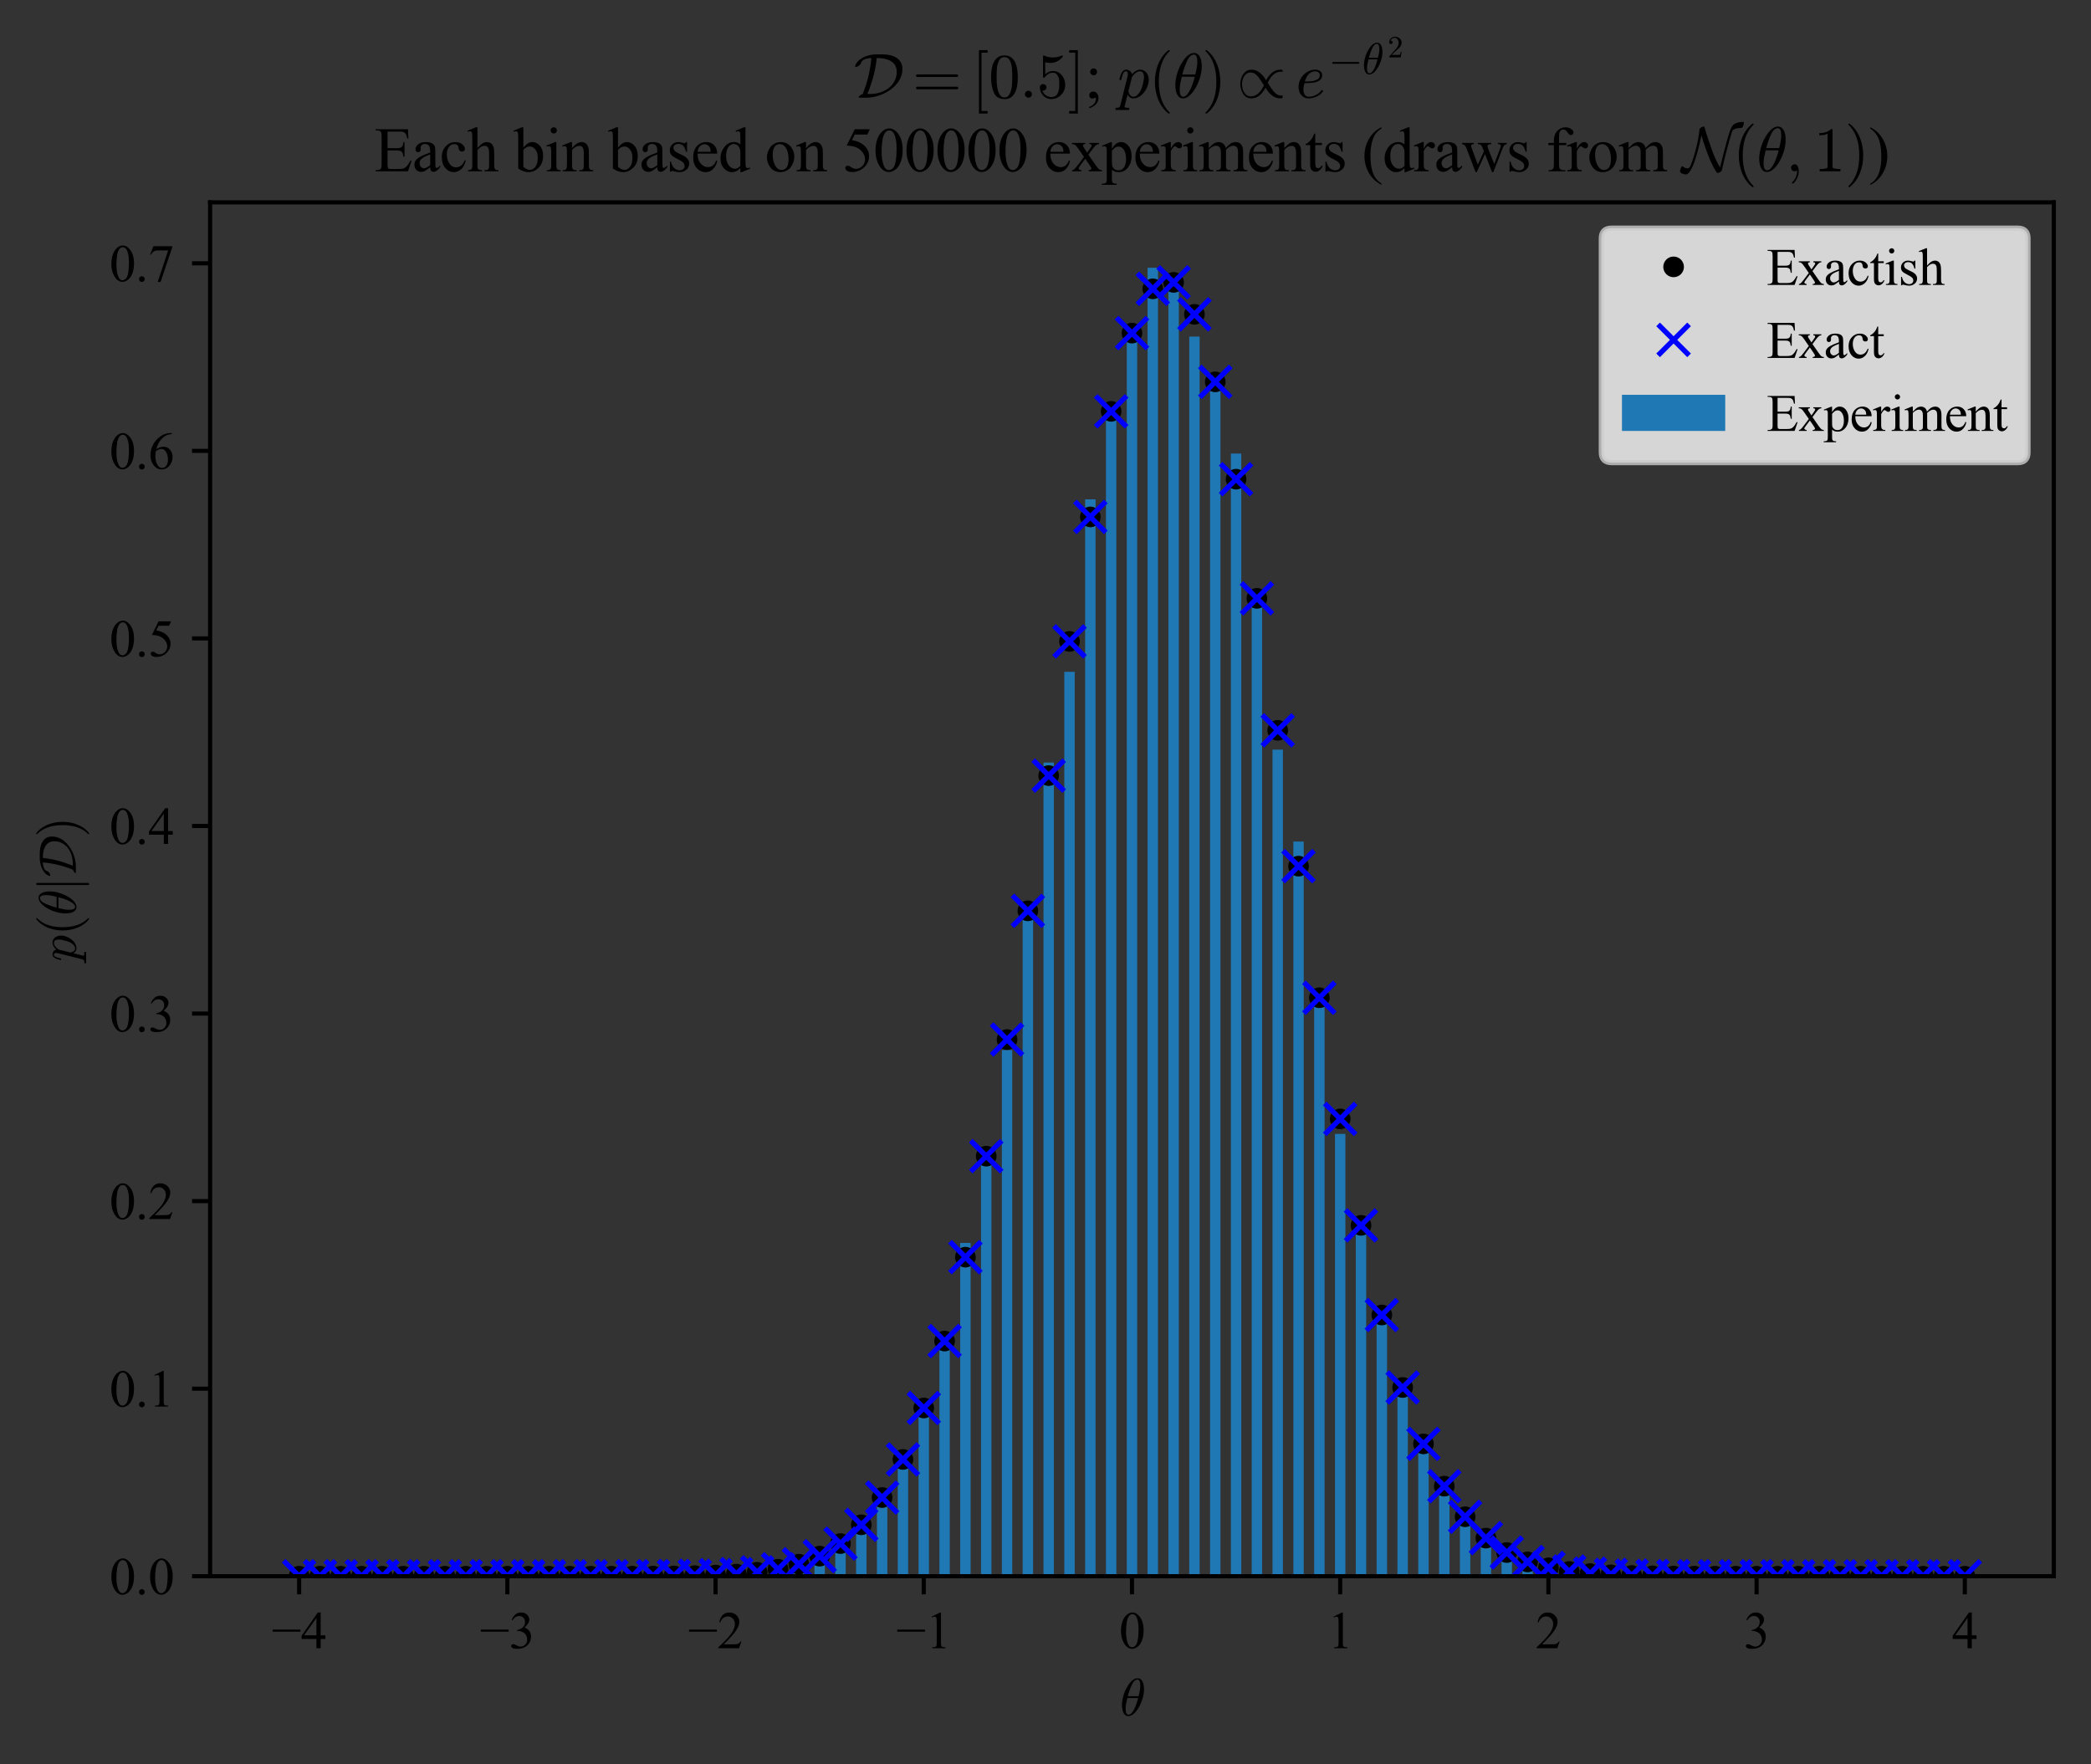 <?xml version="1.0" encoding="utf-8" standalone="no"?>
<!DOCTYPE svg PUBLIC "-//W3C//DTD SVG 1.1//EN"
  "http://www.w3.org/Graphics/SVG/1.1/DTD/svg11.dtd">
<svg xmlns:xlink="http://www.w3.org/1999/xlink" width="405.02pt" height="341.67pt" viewBox="0 0 405.02 341.67" xmlns="http://www.w3.org/2000/svg" version="1.1">
 <rect x="0" y="0" width="405.02" height="341.67" fill="#333333" stroke="none"/>
 <defs>
  <style type="text/css">*{stroke-linejoin: round; stroke-linecap: butt}</style>
 </defs>
 <g id="figure_1">
  <g id="patch_1">
   <path d="M 0 341.67 
L 405.02 341.67 
L 405.02 0 
L 0 0 
L 0 341.67 
z
" style="fill: none"/>
  </g>
  <g id="axes_1">
   <g id="patch_2">
    <path d="M 40.7 305.304 
L 397.82 305.304 
L 397.82 39.192 
L 40.7 39.192 
L 40.7 305.304 
z
" style="fill: none"/>
   </g>
   <g id="patch_3">
    <path d="M 56.933 305.304 
L 58.949 305.304 
L 58.949 305.304 
L 56.933 305.304 
z
" clip-path="url(#pda0f719240)" style="fill: #1f77b4"/>
   </g>
   <g id="patch_4">
    <path d="M 60.966 305.304 
L 62.982 305.304 
L 62.982 305.304 
L 60.966 305.304 
z
" clip-path="url(#pda0f719240)" style="fill: #1f77b4"/>
   </g>
   <g id="patch_5">
    <path d="M 64.999 305.304 
L 67.015 305.304 
L 67.015 305.304 
L 64.999 305.304 
z
" clip-path="url(#pda0f719240)" style="fill: #1f77b4"/>
   </g>
   <g id="patch_6">
    <path d="M 69.032 305.304 
L 71.048 305.304 
L 71.048 305.304 
L 69.032 305.304 
z
" clip-path="url(#pda0f719240)" style="fill: #1f77b4"/>
   </g>
   <g id="patch_7">
    <path d="M 73.065 305.304 
L 75.081 305.304 
L 75.081 305.304 
L 73.065 305.304 
z
" clip-path="url(#pda0f719240)" style="fill: #1f77b4"/>
   </g>
   <g id="patch_8">
    <path d="M 77.098 305.304 
L 79.114 305.304 
L 79.114 305.304 
L 77.098 305.304 
z
" clip-path="url(#pda0f719240)" style="fill: #1f77b4"/>
   </g>
   <g id="patch_9">
    <path d="M 81.131 305.304 
L 83.147 305.304 
L 83.147 305.304 
L 81.131 305.304 
z
" clip-path="url(#pda0f719240)" style="fill: #1f77b4"/>
   </g>
   <g id="patch_10">
    <path d="M 85.164 305.304 
L 87.18 305.304 
L 87.18 305.304 
L 85.164 305.304 
z
" clip-path="url(#pda0f719240)" style="fill: #1f77b4"/>
   </g>
   <g id="patch_11">
    <path d="M 89.197 305.304 
L 91.213 305.304 
L 91.213 305.304 
L 89.197 305.304 
z
" clip-path="url(#pda0f719240)" style="fill: #1f77b4"/>
   </g>
   <g id="patch_12">
    <path d="M 93.23 305.304 
L 95.246 305.304 
L 95.246 305.304 
L 93.23 305.304 
z
" clip-path="url(#pda0f719240)" style="fill: #1f77b4"/>
   </g>
   <g id="patch_13">
    <path d="M 97.262 305.304 
L 99.279 305.304 
L 99.279 305.304 
L 97.262 305.304 
z
" clip-path="url(#pda0f719240)" style="fill: #1f77b4"/>
   </g>
   <g id="patch_14">
    <path d="M 101.295 305.304 
L 103.312 305.304 
L 103.312 305.304 
L 101.295 305.304 
z
" clip-path="url(#pda0f719240)" style="fill: #1f77b4"/>
   </g>
   <g id="patch_15">
    <path d="M 105.328 305.304 
L 107.345 305.304 
L 107.345 305.303 
L 105.328 305.303 
z
" clip-path="url(#pda0f719240)" style="fill: #1f77b4"/>
   </g>
   <g id="patch_16">
    <path d="M 109.361 305.304 
L 111.378 305.304 
L 111.378 305.303 
L 109.361 305.303 
z
" clip-path="url(#pda0f719240)" style="fill: #1f77b4"/>
   </g>
   <g id="patch_17">
    <path d="M 113.394 305.304 
L 115.411 305.304 
L 115.411 305.301 
L 113.394 305.301 
z
" clip-path="url(#pda0f719240)" style="fill: #1f77b4"/>
   </g>
   <g id="patch_18">
    <path d="M 117.427 305.304 
L 119.444 305.304 
L 119.444 305.298 
L 117.427 305.298 
z
" clip-path="url(#pda0f719240)" style="fill: #1f77b4"/>
   </g>
   <g id="patch_19">
    <path d="M 121.46 305.304 
L 123.477 305.304 
L 123.477 305.292 
L 121.46 305.292 
z
" clip-path="url(#pda0f719240)" style="fill: #1f77b4"/>
   </g>
   <g id="patch_20">
    <path d="M 125.493 305.304 
L 127.51 305.304 
L 127.51 305.28 
L 125.493 305.28 
z
" clip-path="url(#pda0f719240)" style="fill: #1f77b4"/>
   </g>
   <g id="patch_21">
    <path d="M 129.526 305.304 
L 131.543 305.304 
L 131.543 305.257 
L 129.526 305.257 
z
" clip-path="url(#pda0f719240)" style="fill: #1f77b4"/>
   </g>
   <g id="patch_22">
    <path d="M 133.559 305.304 
L 135.576 305.304 
L 135.576 305.187 
L 133.559 305.187 
z
" clip-path="url(#pda0f719240)" style="fill: #1f77b4"/>
   </g>
   <g id="patch_23">
    <path d="M 137.592 305.304 
L 139.609 305.304 
L 139.609 305.067 
L 137.592 305.067 
z
" clip-path="url(#pda0f719240)" style="fill: #1f77b4"/>
   </g>
   <g id="patch_24">
    <path d="M 141.625 305.304 
L 143.642 305.304 
L 143.642 304.906 
L 141.625 304.906 
z
" clip-path="url(#pda0f719240)" style="fill: #1f77b4"/>
   </g>
   <g id="patch_25">
    <path d="M 145.658 305.304 
L 147.675 305.304 
L 147.675 304.545 
L 145.658 304.545 
z
" clip-path="url(#pda0f719240)" style="fill: #1f77b4"/>
   </g>
   <g id="patch_26">
    <path d="M 149.691 305.304 
L 151.708 305.304 
L 151.708 303.83 
L 149.691 303.83 
z
" clip-path="url(#pda0f719240)" style="fill: #1f77b4"/>
   </g>
   <g id="patch_27">
    <path d="M 153.724 305.304 
L 155.741 305.304 
L 155.741 303.116 
L 153.724 303.116 
z
" clip-path="url(#pda0f719240)" style="fill: #1f77b4"/>
   </g>
   <g id="patch_28">
    <path d="M 157.757 305.304 
L 159.774 305.304 
L 159.774 301.611 
L 157.757 301.611 
z
" clip-path="url(#pda0f719240)" style="fill: #1f77b4"/>
   </g>
   <g id="patch_29">
    <path d="M 161.79 305.304 
L 163.807 305.304 
L 163.807 298.646 
L 161.79 298.646 
z
" clip-path="url(#pda0f719240)" style="fill: #1f77b4"/>
   </g>
   <g id="patch_30">
    <path d="M 165.823 305.304 
L 167.84 305.304 
L 167.84 295.213 
L 165.823 295.213 
z
" clip-path="url(#pda0f719240)" style="fill: #1f77b4"/>
   </g>
   <g id="patch_31">
    <path d="M 169.856 305.304 
L 171.873 305.304 
L 171.873 290.296 
L 169.856 290.296 
z
" clip-path="url(#pda0f719240)" style="fill: #1f77b4"/>
   </g>
   <g id="patch_32">
    <path d="M 173.889 305.304 
L 175.906 305.304 
L 175.906 283.547 
L 173.889 283.547 
z
" clip-path="url(#pda0f719240)" style="fill: #1f77b4"/>
   </g>
   <g id="patch_33">
    <path d="M 177.922 305.304 
L 179.938 305.304 
L 179.938 272.599 
L 177.922 272.599 
z
" clip-path="url(#pda0f719240)" style="fill: #1f77b4"/>
   </g>
   <g id="patch_34">
    <path d="M 181.955 305.304 
L 183.971 305.304 
L 183.971 259.032 
L 181.955 259.032 
z
" clip-path="url(#pda0f719240)" style="fill: #1f77b4"/>
   </g>
   <g id="patch_35">
    <path d="M 185.988 305.304 
L 188.004 305.304 
L 188.004 240.748 
L 185.988 240.748 
z
" clip-path="url(#pda0f719240)" style="fill: #1f77b4"/>
   </g>
   <g id="patch_36">
    <path d="M 190.021 305.304 
L 192.037 305.304 
L 192.037 223.398 
L 190.021 223.398 
z
" clip-path="url(#pda0f719240)" style="fill: #1f77b4"/>
   </g>
   <g id="patch_37">
    <path d="M 194.054 305.304 
L 196.07 305.304 
L 196.07 203.4 
L 194.054 203.4 
z
" clip-path="url(#pda0f719240)" style="fill: #1f77b4"/>
   </g>
   <g id="patch_38">
    <path d="M 198.087 305.304 
L 200.103 305.304 
L 200.103 177.96 
L 198.087 177.96 
z
" clip-path="url(#pda0f719240)" style="fill: #1f77b4"/>
   </g>
   <g id="patch_39">
    <path d="M 202.12 305.304 
L 204.136 305.304 
L 204.136 147.701 
L 202.12 147.701 
z
" clip-path="url(#pda0f719240)" style="fill: #1f77b4"/>
   </g>
   <g id="patch_40">
    <path d="M 206.153 305.304 
L 208.169 305.304 
L 208.169 130.121 
L 206.153 130.121 
z
" clip-path="url(#pda0f719240)" style="fill: #1f77b4"/>
   </g>
   <g id="patch_41">
    <path d="M 210.186 305.304 
L 212.202 305.304 
L 212.202 96.715 
L 210.186 96.715 
z
" clip-path="url(#pda0f719240)" style="fill: #1f77b4"/>
   </g>
   <g id="patch_42">
    <path d="M 214.219 305.304 
L 216.235 305.304 
L 216.235 80.16 
L 214.219 80.16 
z
" clip-path="url(#pda0f719240)" style="fill: #1f77b4"/>
   </g>
   <g id="patch_43">
    <path d="M 218.252 305.304 
L 220.268 305.304 
L 220.268 65.668 
L 218.252 65.668 
z
" clip-path="url(#pda0f719240)" style="fill: #1f77b4"/>
   </g>
   <g id="patch_44">
    <path d="M 222.285 305.304 
L 224.301 305.304 
L 224.301 51.864 
L 222.285 51.864 
z
" clip-path="url(#pda0f719240)" style="fill: #1f77b4"/>
   </g>
   <g id="patch_45">
    <path d="M 226.318 305.304 
L 228.334 305.304 
L 228.334 55.526 
L 226.318 55.526 
z
" clip-path="url(#pda0f719240)" style="fill: #1f77b4"/>
   </g>
   <g id="patch_46">
    <path d="M 230.351 305.304 
L 232.367 305.304 
L 232.367 65.196 
L 230.351 65.196 
z
" clip-path="url(#pda0f719240)" style="fill: #1f77b4"/>
   </g>
   <g id="patch_47">
    <path d="M 234.384 305.304 
L 236.4 305.304 
L 236.4 74.989 
L 234.384 74.989 
z
" clip-path="url(#pda0f719240)" style="fill: #1f77b4"/>
   </g>
   <g id="patch_48">
    <path d="M 238.417 305.304 
L 240.433 305.304 
L 240.433 87.856 
L 238.417 87.856 
z
" clip-path="url(#pda0f719240)" style="fill: #1f77b4"/>
   </g>
   <g id="patch_49">
    <path d="M 242.45 305.304 
L 244.466 305.304 
L 244.466 114.533 
L 242.45 114.533 
z
" clip-path="url(#pda0f719240)" style="fill: #1f77b4"/>
   </g>
   <g id="patch_50">
    <path d="M 246.483 305.304 
L 248.499 305.304 
L 248.499 145.197 
L 246.483 145.197 
z
" clip-path="url(#pda0f719240)" style="fill: #1f77b4"/>
   </g>
   <g id="patch_51">
    <path d="M 250.516 305.304 
L 252.532 305.304 
L 252.532 163.006 
L 250.516 163.006 
z
" clip-path="url(#pda0f719240)" style="fill: #1f77b4"/>
   </g>
   <g id="patch_52">
    <path d="M 254.549 305.304 
L 256.565 305.304 
L 256.565 194.543 
L 254.549 194.543 
z
" clip-path="url(#pda0f719240)" style="fill: #1f77b4"/>
   </g>
   <g id="patch_53">
    <path d="M 258.582 305.304 
L 260.598 305.304 
L 260.598 219.624 
L 258.582 219.624 
z
" clip-path="url(#pda0f719240)" style="fill: #1f77b4"/>
   </g>
   <g id="patch_54">
    <path d="M 262.614 305.304 
L 264.631 305.304 
L 264.631 236.427 
L 262.614 236.427 
z
" clip-path="url(#pda0f719240)" style="fill: #1f77b4"/>
   </g>
   <g id="patch_55">
    <path d="M 266.647 305.304 
L 268.664 305.304 
L 268.664 254.453 
L 266.647 254.453 
z
" clip-path="url(#pda0f719240)" style="fill: #1f77b4"/>
   </g>
   <g id="patch_56">
    <path d="M 270.68 305.304 
L 272.697 305.304 
L 272.697 269.2 
L 270.68 269.2 
z
" clip-path="url(#pda0f719240)" style="fill: #1f77b4"/>
   </g>
   <g id="patch_57">
    <path d="M 274.713 305.304 
L 276.73 305.304 
L 276.73 279.717 
L 274.713 279.717 
z
" clip-path="url(#pda0f719240)" style="fill: #1f77b4"/>
   </g>
   <g id="patch_58">
    <path d="M 278.746 305.304 
L 280.763 305.304 
L 280.763 288.026 
L 278.746 288.026 
z
" clip-path="url(#pda0f719240)" style="fill: #1f77b4"/>
   </g>
   <g id="patch_59">
    <path d="M 282.779 305.304 
L 284.796 305.304 
L 284.796 293.556 
L 282.779 293.556 
z
" clip-path="url(#pda0f719240)" style="fill: #1f77b4"/>
   </g>
   <g id="patch_60">
    <path d="M 286.812 305.304 
L 288.829 305.304 
L 288.829 297.927 
L 286.812 297.927 
z
" clip-path="url(#pda0f719240)" style="fill: #1f77b4"/>
   </g>
   <g id="patch_61">
    <path d="M 290.845 305.304 
L 292.862 305.304 
L 292.862 300.568 
L 290.845 300.568 
z
" clip-path="url(#pda0f719240)" style="fill: #1f77b4"/>
   </g>
   <g id="patch_62">
    <path d="M 294.878 305.304 
L 296.895 305.304 
L 296.895 302.587 
L 294.878 302.587 
z
" clip-path="url(#pda0f719240)" style="fill: #1f77b4"/>
   </g>
   <g id="patch_63">
    <path d="M 298.911 305.304 
L 300.928 305.304 
L 300.928 303.698 
L 298.911 303.698 
z
" clip-path="url(#pda0f719240)" style="fill: #1f77b4"/>
   </g>
   <g id="patch_64">
    <path d="M 302.944 305.304 
L 304.961 305.304 
L 304.961 304.379 
L 302.944 304.379 
z
" clip-path="url(#pda0f719240)" style="fill: #1f77b4"/>
   </g>
   <g id="patch_65">
    <path d="M 306.977 305.304 
L 308.994 305.304 
L 308.994 304.8 
L 306.977 304.8 
z
" clip-path="url(#pda0f719240)" style="fill: #1f77b4"/>
   </g>
   <g id="patch_66">
    <path d="M 311.01 305.304 
L 313.027 305.304 
L 313.027 305.025 
L 311.01 305.025 
z
" clip-path="url(#pda0f719240)" style="fill: #1f77b4"/>
   </g>
   <g id="patch_67">
    <path d="M 315.043 305.304 
L 317.06 305.304 
L 317.06 305.168 
L 315.043 305.168 
z
" clip-path="url(#pda0f719240)" style="fill: #1f77b4"/>
   </g>
   <g id="patch_68">
    <path d="M 319.076 305.304 
L 321.093 305.304 
L 321.093 305.231 
L 319.076 305.231 
z
" clip-path="url(#pda0f719240)" style="fill: #1f77b4"/>
   </g>
   <g id="patch_69">
    <path d="M 323.109 305.304 
L 325.126 305.304 
L 325.126 305.268 
L 323.109 305.268 
z
" clip-path="url(#pda0f719240)" style="fill: #1f77b4"/>
   </g>
   <g id="patch_70">
    <path d="M 327.142 305.304 
L 329.159 305.304 
L 329.159 305.287 
L 327.142 305.287 
z
" clip-path="url(#pda0f719240)" style="fill: #1f77b4"/>
   </g>
   <g id="patch_71">
    <path d="M 331.175 305.304 
L 333.192 305.304 
L 333.192 305.296 
L 331.175 305.296 
z
" clip-path="url(#pda0f719240)" style="fill: #1f77b4"/>
   </g>
   <g id="patch_72">
    <path d="M 335.208 305.304 
L 337.225 305.304 
L 337.225 305.301 
L 335.208 305.301 
z
" clip-path="url(#pda0f719240)" style="fill: #1f77b4"/>
   </g>
   <g id="patch_73">
    <path d="M 339.241 305.304 
L 341.258 305.304 
L 341.258 305.303 
L 339.241 305.303 
z
" clip-path="url(#pda0f719240)" style="fill: #1f77b4"/>
   </g>
   <g id="patch_74">
    <path d="M 343.274 305.304 
L 345.29 305.304 
L 345.29 305.303 
L 343.274 305.303 
z
" clip-path="url(#pda0f719240)" style="fill: #1f77b4"/>
   </g>
   <g id="patch_75">
    <path d="M 347.307 305.304 
L 349.323 305.304 
L 349.323 305.304 
L 347.307 305.304 
z
" clip-path="url(#pda0f719240)" style="fill: #1f77b4"/>
   </g>
   <g id="patch_76">
    <path d="M 351.34 305.304 
L 353.356 305.304 
L 353.356 305.304 
L 351.34 305.304 
z
" clip-path="url(#pda0f719240)" style="fill: #1f77b4"/>
   </g>
   <g id="patch_77">
    <path d="M 355.373 305.304 
L 357.389 305.304 
L 357.389 305.304 
L 355.373 305.304 
z
" clip-path="url(#pda0f719240)" style="fill: #1f77b4"/>
   </g>
   <g id="patch_78">
    <path d="M 359.406 305.304 
L 361.422 305.304 
L 361.422 305.304 
L 359.406 305.304 
z
" clip-path="url(#pda0f719240)" style="fill: #1f77b4"/>
   </g>
   <g id="patch_79">
    <path d="M 363.439 305.304 
L 365.455 305.304 
L 365.455 305.304 
L 363.439 305.304 
z
" clip-path="url(#pda0f719240)" style="fill: #1f77b4"/>
   </g>
   <g id="patch_80">
    <path d="M 367.472 305.304 
L 369.488 305.304 
L 369.488 305.304 
L 367.472 305.304 
z
" clip-path="url(#pda0f719240)" style="fill: #1f77b4"/>
   </g>
   <g id="patch_81">
    <path d="M 371.505 305.304 
L 373.521 305.304 
L 373.521 305.304 
L 371.505 305.304 
z
" clip-path="url(#pda0f719240)" style="fill: #1f77b4"/>
   </g>
   <g id="patch_82">
    <path d="M 375.538 305.304 
L 377.554 305.304 
L 377.554 305.304 
L 375.538 305.304 
z
" clip-path="url(#pda0f719240)" style="fill: #1f77b4"/>
   </g>
   <g id="patch_83">
    <path d="M 379.571 305.304 
L 381.587 305.304 
L 381.587 305.304 
L 379.571 305.304 
z
" clip-path="url(#pda0f719240)" style="fill: #1f77b4"/>
   </g>
   <g id="matplotlib.axis_1">
    <g id="xtick_1">
     <g id="line2d_1">
      <defs>
       <path id="mf53f51320a" d="M 0 0 
L 0 3.5 
" style="stroke: #000000; stroke-width: 0.8"/>
      </defs>
      <g>
       <use xlink:href="#mf53f51320a" x="57.941" y="305.304" style="stroke: #000000; stroke-width: 0.8"/>
      </g>
     </g>
     <g id="text_1">
      <!-- −4 -->
      <g transform="translate(52.621 319.248) scale(0.1 -0.1)">
       <defs>
        <path id="TimesNewRomanPSMT-2212" d="M 3484 2000 
L 116 2000 
L 116 2256 
L 3484 2256 
L 3484 2000 
z
" transform="scale(0.016)"/>
        <path id="TimesNewRomanPSMT-34" d="M 2978 1563 
L 2978 1119 
L 2409 1119 
L 2409 0 
L 1894 0 
L 1894 1119 
L 100 1119 
L 100 1519 
L 2066 4325 
L 2409 4325 
L 2409 1563 
L 2978 1563 
z
M 1894 1563 
L 1894 3666 
L 406 1563 
L 1894 1563 
z
" transform="scale(0.016)"/>
       </defs>
       <use xlink:href="#TimesNewRomanPSMT-2212"/>
       <use xlink:href="#TimesNewRomanPSMT-34" x="56.396"/>
      </g>
     </g>
    </g>
    <g id="xtick_2">
     <g id="line2d_2">
      <g>
       <use xlink:href="#mf53f51320a" x="98.271" y="305.304" style="stroke: #000000; stroke-width: 0.8"/>
      </g>
     </g>
     <g id="text_2">
      <!-- −3 -->
      <g transform="translate(92.951 319.248) scale(0.1 -0.1)">
       <defs>
        <path id="TimesNewRomanPSMT-33" d="M 325 3431 
Q 506 3859 782 4092 
Q 1059 4325 1472 4325 
Q 1981 4325 2253 3994 
Q 2459 3747 2459 3466 
Q 2459 3003 1878 2509 
Q 2269 2356 2469 2072 
Q 2669 1788 2669 1403 
Q 2669 853 2319 450 
Q 1863 -75 997 -75 
Q 569 -75 414 31 
Q 259 138 259 259 
Q 259 350 332 419 
Q 406 488 509 488 
Q 588 488 669 463 
Q 722 447 909 348 
Q 1097 250 1169 231 
Q 1284 197 1416 197 
Q 1734 197 1970 444 
Q 2206 691 2206 1028 
Q 2206 1275 2097 1509 
Q 2016 1684 1919 1775 
Q 1784 1900 1550 2001 
Q 1316 2103 1072 2103 
L 972 2103 
L 972 2197 
Q 1219 2228 1467 2375 
Q 1716 2522 1828 2728 
Q 1941 2934 1941 3181 
Q 1941 3503 1739 3701 
Q 1538 3900 1238 3900 
Q 753 3900 428 3381 
L 325 3431 
z
" transform="scale(0.016)"/>
       </defs>
       <use xlink:href="#TimesNewRomanPSMT-2212"/>
       <use xlink:href="#TimesNewRomanPSMT-33" x="56.396"/>
      </g>
     </g>
    </g>
    <g id="xtick_3">
     <g id="line2d_3">
      <g>
       <use xlink:href="#mf53f51320a" x="138.6" y="305.304" style="stroke: #000000; stroke-width: 0.8"/>
      </g>
     </g>
     <g id="text_3">
      <!-- −2 -->
      <g transform="translate(133.281 319.248) scale(0.1 -0.1)">
       <defs>
        <path id="TimesNewRomanPSMT-32" d="M 2934 816 
L 2638 0 
L 138 0 
L 138 116 
Q 1241 1122 1691 1759 
Q 2141 2397 2141 2925 
Q 2141 3328 1894 3587 
Q 1647 3847 1303 3847 
Q 991 3847 742 3664 
Q 494 3481 375 3128 
L 259 3128 
Q 338 3706 661 4015 
Q 984 4325 1469 4325 
Q 1984 4325 2329 3994 
Q 2675 3663 2675 3213 
Q 2675 2891 2525 2569 
Q 2294 2063 1775 1497 
Q 997 647 803 472 
L 1909 472 
Q 2247 472 2383 497 
Q 2519 522 2628 598 
Q 2738 675 2819 816 
L 2934 816 
z
" transform="scale(0.016)"/>
       </defs>
       <use xlink:href="#TimesNewRomanPSMT-2212"/>
       <use xlink:href="#TimesNewRomanPSMT-32" x="56.396"/>
      </g>
     </g>
    </g>
    <g id="xtick_4">
     <g id="line2d_4">
      <g>
       <use xlink:href="#mf53f51320a" x="178.93" y="305.304" style="stroke: #000000; stroke-width: 0.8"/>
      </g>
     </g>
     <g id="text_4">
      <!-- −1 -->
      <g transform="translate(173.611 319.248) scale(0.1 -0.1)">
       <defs>
        <path id="TimesNewRomanPSMT-31" d="M 750 3822 
L 1781 4325 
L 1884 4325 
L 1884 747 
Q 1884 391 1914 303 
Q 1944 216 2037 169 
Q 2131 122 2419 116 
L 2419 0 
L 825 0 
L 825 116 
Q 1125 122 1212 167 
Q 1300 213 1334 289 
Q 1369 366 1369 747 
L 1369 3034 
Q 1369 3497 1338 3628 
Q 1316 3728 1258 3775 
Q 1200 3822 1119 3822 
Q 1003 3822 797 3725 
L 750 3822 
z
" transform="scale(0.016)"/>
       </defs>
       <use xlink:href="#TimesNewRomanPSMT-2212"/>
       <use xlink:href="#TimesNewRomanPSMT-31" x="56.396"/>
      </g>
     </g>
    </g>
    <g id="xtick_5">
     <g id="line2d_5">
      <g>
       <use xlink:href="#mf53f51320a" x="219.26" y="305.304" style="stroke: #000000; stroke-width: 0.8"/>
      </g>
     </g>
     <g id="text_5">
      <!-- 0 -->
      <g transform="translate(216.76 319.248) scale(0.1 -0.1)">
       <defs>
        <path id="TimesNewRomanPSMT-30" d="M 231 2094 
Q 231 2819 450 3342 
Q 669 3866 1031 4122 
Q 1313 4325 1613 4325 
Q 2100 4325 2488 3828 
Q 2972 3213 2972 2159 
Q 2972 1422 2759 906 
Q 2547 391 2217 158 
Q 1888 -75 1581 -75 
Q 975 -75 572 641 
Q 231 1244 231 2094 
z
M 844 2016 
Q 844 1141 1059 588 
Q 1238 122 1591 122 
Q 1759 122 1940 273 
Q 2122 425 2216 781 
Q 2359 1319 2359 2297 
Q 2359 3022 2209 3506 
Q 2097 3866 1919 4016 
Q 1791 4119 1609 4119 
Q 1397 4119 1231 3928 
Q 1006 3669 925 3112 
Q 844 2556 844 2016 
z
" transform="scale(0.016)"/>
       </defs>
       <use xlink:href="#TimesNewRomanPSMT-30"/>
      </g>
     </g>
    </g>
    <g id="xtick_6">
     <g id="line2d_6">
      <g>
       <use xlink:href="#mf53f51320a" x="259.59" y="305.304" style="stroke: #000000; stroke-width: 0.8"/>
      </g>
     </g>
     <g id="text_6">
      <!-- 1 -->
      <g transform="translate(257.09 319.248) scale(0.1 -0.1)">
       <use xlink:href="#TimesNewRomanPSMT-31"/>
      </g>
     </g>
    </g>
    <g id="xtick_7">
     <g id="line2d_7">
      <g>
       <use xlink:href="#mf53f51320a" x="299.92" y="305.304" style="stroke: #000000; stroke-width: 0.8"/>
      </g>
     </g>
     <g id="text_7">
      <!-- 2 -->
      <g transform="translate(297.42 319.248) scale(0.1 -0.1)">
       <use xlink:href="#TimesNewRomanPSMT-32"/>
      </g>
     </g>
    </g>
    <g id="xtick_8">
     <g id="line2d_8">
      <g>
       <use xlink:href="#mf53f51320a" x="340.249" y="305.304" style="stroke: #000000; stroke-width: 0.8"/>
      </g>
     </g>
     <g id="text_8">
      <!-- 3 -->
      <g transform="translate(337.749 319.248) scale(0.1 -0.1)">
       <use xlink:href="#TimesNewRomanPSMT-33"/>
      </g>
     </g>
    </g>
    <g id="xtick_9">
     <g id="line2d_9">
      <g>
       <use xlink:href="#mf53f51320a" x="380.579" y="305.304" style="stroke: #000000; stroke-width: 0.8"/>
      </g>
     </g>
     <g id="text_9">
      <!-- 4 -->
      <g transform="translate(378.079 319.248) scale(0.1 -0.1)">
       <use xlink:href="#TimesNewRomanPSMT-34"/>
      </g>
     </g>
    </g>
    <g id="text_10">
     <!-- $\theta$ -->
     <g transform="translate(216.91 332.331) scale(0.1 -0.1)">
      <defs>
       <path id="Cmmi10-b5" d="M 1031 -72 
Q 741 -72 566 140 
Q 391 353 323 653 
Q 256 953 256 1247 
L 256 1253 
Q 256 1572 317 1915 
Q 378 2259 493 2601 
Q 609 2944 744 3213 
Q 838 3400 986 3631 
Q 1134 3863 1317 4064 
Q 1500 4266 1711 4389 
Q 1922 4513 2138 4513 
L 2144 4513 
Q 2375 4513 2529 4384 
Q 2684 4256 2770 4056 
Q 2856 3856 2890 3628 
Q 2925 3400 2925 3194 
Q 2925 2709 2794 2204 
Q 2663 1700 2431 1228 
Q 2344 1050 2189 809 
Q 2034 569 1861 378 
Q 1688 188 1472 58 
Q 1256 -72 1038 -72 
L 1031 -72 
z
M 1044 97 
Q 1256 97 1451 323 
Q 1647 550 1794 873 
Q 1941 1197 2052 1536 
Q 2163 1875 2216 2113 
L 909 2113 
Q 809 1709 753 1417 
Q 697 1125 697 844 
Q 697 97 1044 97 
z
M 959 2338 
L 2272 2338 
Q 2341 2619 2381 2808 
Q 2422 2997 2450 3206 
Q 2478 3416 2478 3597 
Q 2478 4347 2138 4347 
Q 1731 4347 1436 3692 
Q 1141 3038 959 2338 
z
" transform="scale(0.016)"/>
      </defs>
      <use xlink:href="#Cmmi10-b5" transform="translate(0 0.484)"/>
     </g>
    </g>
   </g>
   <g id="matplotlib.axis_2">
    <g id="ytick_1">
     <g id="line2d_10">
      <defs>
       <path id="m8c41dbed87" d="M 0 0 
L -3.5 0 
" style="stroke: #000000; stroke-width: 0.8"/>
      </defs>
      <g>
       <use xlink:href="#m8c41dbed87" x="40.7" y="305.304" style="stroke: #000000; stroke-width: 0.8"/>
      </g>
     </g>
     <g id="text_11">
      <!-- 0.0 -->
      <g transform="translate(21.2 308.776) scale(0.1 -0.1)">
       <defs>
        <path id="TimesNewRomanPSMT-2e" d="M 800 606 
Q 947 606 1047 504 
Q 1147 403 1147 259 
Q 1147 116 1045 14 
Q 944 -88 800 -88 
Q 656 -88 554 14 
Q 453 116 453 259 
Q 453 406 554 506 
Q 656 606 800 606 
z
" transform="scale(0.016)"/>
       </defs>
       <use xlink:href="#TimesNewRomanPSMT-30"/>
       <use xlink:href="#TimesNewRomanPSMT-2e" x="50"/>
       <use xlink:href="#TimesNewRomanPSMT-30" x="75"/>
      </g>
     </g>
    </g>
    <g id="ytick_2">
     <g id="line2d_11">
      <g>
       <use xlink:href="#m8c41dbed87" x="40.7" y="268.975" style="stroke: #000000; stroke-width: 0.8"/>
      </g>
     </g>
     <g id="text_12">
      <!-- 0.1 -->
      <g transform="translate(21.2 272.447) scale(0.1 -0.1)">
       <use xlink:href="#TimesNewRomanPSMT-30"/>
       <use xlink:href="#TimesNewRomanPSMT-2e" x="50"/>
       <use xlink:href="#TimesNewRomanPSMT-31" x="75"/>
      </g>
     </g>
    </g>
    <g id="ytick_3">
     <g id="line2d_12">
      <g>
       <use xlink:href="#m8c41dbed87" x="40.7" y="232.646" style="stroke: #000000; stroke-width: 0.8"/>
      </g>
     </g>
     <g id="text_13">
      <!-- 0.2 -->
      <g transform="translate(21.2 236.118) scale(0.1 -0.1)">
       <use xlink:href="#TimesNewRomanPSMT-30"/>
       <use xlink:href="#TimesNewRomanPSMT-2e" x="50"/>
       <use xlink:href="#TimesNewRomanPSMT-32" x="75"/>
      </g>
     </g>
    </g>
    <g id="ytick_4">
     <g id="line2d_13">
      <g>
       <use xlink:href="#m8c41dbed87" x="40.7" y="196.318" style="stroke: #000000; stroke-width: 0.8"/>
      </g>
     </g>
     <g id="text_14">
      <!-- 0.3 -->
      <g transform="translate(21.2 199.789) scale(0.1 -0.1)">
       <use xlink:href="#TimesNewRomanPSMT-30"/>
       <use xlink:href="#TimesNewRomanPSMT-2e" x="50"/>
       <use xlink:href="#TimesNewRomanPSMT-33" x="75"/>
      </g>
     </g>
    </g>
    <g id="ytick_5">
     <g id="line2d_14">
      <g>
       <use xlink:href="#m8c41dbed87" x="40.7" y="159.989" style="stroke: #000000; stroke-width: 0.8"/>
      </g>
     </g>
     <g id="text_15">
      <!-- 0.4 -->
      <g transform="translate(21.2 163.461) scale(0.1 -0.1)">
       <use xlink:href="#TimesNewRomanPSMT-30"/>
       <use xlink:href="#TimesNewRomanPSMT-2e" x="50"/>
       <use xlink:href="#TimesNewRomanPSMT-34" x="75"/>
      </g>
     </g>
    </g>
    <g id="ytick_6">
     <g id="line2d_15">
      <g>
       <use xlink:href="#m8c41dbed87" x="40.7" y="123.66" style="stroke: #000000; stroke-width: 0.8"/>
      </g>
     </g>
     <g id="text_16">
      <!-- 0.5 -->
      <g transform="translate(21.2 127.132) scale(0.1 -0.1)">
       <defs>
        <path id="TimesNewRomanPSMT-35" d="M 2778 4238 
L 2534 3706 
L 1259 3706 
L 981 3138 
Q 1809 3016 2294 2522 
Q 2709 2097 2709 1522 
Q 2709 1188 2573 903 
Q 2438 619 2231 419 
Q 2025 219 1772 97 
Q 1413 -75 1034 -75 
Q 653 -75 479 54 
Q 306 184 306 341 
Q 306 428 378 495 
Q 450 563 559 563 
Q 641 563 702 538 
Q 763 513 909 409 
Q 1144 247 1384 247 
Q 1750 247 2026 523 
Q 2303 800 2303 1197 
Q 2303 1581 2056 1914 
Q 1809 2247 1375 2428 
Q 1034 2569 447 2591 
L 1259 4238 
L 2778 4238 
z
" transform="scale(0.016)"/>
       </defs>
       <use xlink:href="#TimesNewRomanPSMT-30"/>
       <use xlink:href="#TimesNewRomanPSMT-2e" x="50"/>
       <use xlink:href="#TimesNewRomanPSMT-35" x="75"/>
      </g>
     </g>
    </g>
    <g id="ytick_7">
     <g id="line2d_16">
      <g>
       <use xlink:href="#m8c41dbed87" x="40.7" y="87.331" style="stroke: #000000; stroke-width: 0.8"/>
      </g>
     </g>
     <g id="text_17">
      <!-- 0.6 -->
      <g transform="translate(21.2 90.803) scale(0.1 -0.1)">
       <defs>
        <path id="TimesNewRomanPSMT-36" d="M 2869 4325 
L 2869 4209 
Q 2456 4169 2195 4045 
Q 1934 3922 1679 3669 
Q 1425 3416 1258 3105 
Q 1091 2794 978 2366 
Q 1428 2675 1881 2675 
Q 2316 2675 2634 2325 
Q 2953 1975 2953 1425 
Q 2953 894 2631 456 
Q 2244 -75 1606 -75 
Q 1172 -75 869 213 
Q 275 772 275 1663 
Q 275 2231 503 2743 
Q 731 3256 1154 3653 
Q 1578 4050 1965 4187 
Q 2353 4325 2688 4325 
L 2869 4325 
z
M 925 2138 
Q 869 1716 869 1456 
Q 869 1156 980 804 
Q 1091 453 1309 247 
Q 1469 100 1697 100 
Q 1969 100 2183 356 
Q 2397 613 2397 1088 
Q 2397 1622 2184 2012 
Q 1972 2403 1581 2403 
Q 1463 2403 1327 2353 
Q 1191 2303 925 2138 
z
" transform="scale(0.016)"/>
       </defs>
       <use xlink:href="#TimesNewRomanPSMT-30"/>
       <use xlink:href="#TimesNewRomanPSMT-2e" x="50"/>
       <use xlink:href="#TimesNewRomanPSMT-36" x="75"/>
      </g>
     </g>
    </g>
    <g id="ytick_8">
     <g id="line2d_17">
      <g>
       <use xlink:href="#m8c41dbed87" x="40.7" y="51.002" style="stroke: #000000; stroke-width: 0.8"/>
      </g>
     </g>
     <g id="text_18">
      <!-- 0.7 -->
      <g transform="translate(21.2 54.474) scale(0.1 -0.1)">
       <defs>
        <path id="TimesNewRomanPSMT-37" d="M 644 4238 
L 2916 4238 
L 2916 4119 
L 1503 -88 
L 1153 -88 
L 2419 3728 
L 1253 3728 
Q 900 3728 750 3644 
Q 488 3500 328 3200 
L 238 3234 
L 644 4238 
z
" transform="scale(0.016)"/>
       </defs>
       <use xlink:href="#TimesNewRomanPSMT-30"/>
       <use xlink:href="#TimesNewRomanPSMT-2e" x="50"/>
       <use xlink:href="#TimesNewRomanPSMT-37" x="75"/>
      </g>
     </g>
    </g>
    <g id="text_19">
     <!-- $p(\theta|\mathcal{D})$ -->
     <g transform="translate(14.7 186.248) rotate(-90) scale(0.1 -0.1)">
      <defs>
       <path id="Cmmi10-70" d="M -159 -1241 
Q -219 -1241 -219 -1159 
Q -197 -1019 -134 -1019 
Q 66 -1019 145 -983 
Q 225 -947 269 -800 
L 991 2081 
Q 1038 2200 1038 2388 
Q 1038 2663 850 2663 
Q 650 2663 553 2423 
Q 456 2184 366 1819 
Q 366 1778 313 1778 
L 238 1778 
Q 222 1778 203 1801 
Q 184 1825 184 1844 
Q 253 2122 317 2315 
Q 381 2509 517 2668 
Q 653 2828 856 2828 
Q 1075 2828 1240 2704 
Q 1406 2581 1453 2369 
Q 1628 2572 1840 2700 
Q 2053 2828 2278 2828 
Q 2547 2828 2745 2684 
Q 2944 2541 3044 2308 
Q 3144 2075 3144 1806 
Q 3144 1394 2933 953 
Q 2722 513 2361 220 
Q 2000 -72 1588 -72 
Q 1400 -72 1248 34 
Q 1097 141 1013 313 
L 722 -825 
Q 706 -919 703 -934 
Q 703 -1019 1125 -1019 
Q 1191 -1019 1191 -1100 
Q 1169 -1184 1155 -1212 
Q 1141 -1241 1081 -1241 
L -159 -1241 
z
M 1594 97 
Q 1816 97 2006 280 
Q 2197 463 2316 691 
Q 2403 863 2479 1111 
Q 2556 1359 2612 1640 
Q 2669 1922 2669 2088 
Q 2669 2234 2630 2362 
Q 2591 2491 2502 2577 
Q 2413 2663 2266 2663 
Q 2031 2663 1823 2495 
Q 1616 2328 1447 2081 
L 1447 2059 
L 1094 647 
Q 1138 419 1263 258 
Q 1388 97 1594 97 
z
" transform="scale(0.016)"/>
       <path id="Cmr10-28" d="M 1984 -1588 
Q 1628 -1306 1370 -942 
Q 1113 -578 948 -165 
Q 784 247 703 697 
Q 622 1147 622 1600 
Q 622 2059 703 2509 
Q 784 2959 951 3375 
Q 1119 3791 1378 4153 
Q 1638 4516 1984 4788 
Q 1984 4800 2016 4800 
L 2075 4800 
Q 2094 4800 2109 4783 
Q 2125 4766 2125 4744 
Q 2125 4716 2113 4703 
Q 1800 4397 1592 4047 
Q 1384 3697 1257 3301 
Q 1131 2906 1075 2482 
Q 1019 2059 1019 1600 
Q 1019 -434 2106 -1491 
Q 2125 -1509 2125 -1544 
Q 2125 -1559 2108 -1579 
Q 2091 -1600 2075 -1600 
L 2016 -1600 
Q 1984 -1600 1984 -1588 
z
" transform="scale(0.016)"/>
       <path id="Cmsy10-6a" d="M 763 -1484 
L 763 4684 
Q 763 4734 800 4767 
Q 838 4800 891 4800 
Q 938 4800 978 4767 
Q 1019 4734 1019 4684 
L 1019 -1484 
Q 1019 -1534 978 -1567 
Q 938 -1600 891 -1600 
Q 838 -1600 800 -1567 
Q 763 -1534 763 -1484 
z
" transform="scale(0.016)"/>
       <path id="Cmsy10-44" d="M 488 50 
Q 488 141 634 233 
Q 781 325 897 366 
Q 1263 1300 1447 2059 
Q 1694 3056 1766 3994 
Q 1425 3994 1094 3872 
Q 922 3803 833 3695 
Q 744 3588 684 3397 
Q 622 3291 472 3197 
Q 322 3103 206 3103 
L 166 3103 
Q 122 3131 122 3169 
Q 234 3556 581 3828 
Q 928 4100 1387 4236 
Q 1847 4372 2259 4372 
L 2888 4372 
Q 3269 4372 3622 4297 
Q 3975 4222 4267 4048 
Q 4559 3875 4731 3587 
Q 4903 3300 4903 2894 
Q 4903 2266 4572 1728 
Q 4241 1191 3691 802 
Q 3141 413 2506 206 
Q 1872 0 1281 0 
L 531 0 
Q 519 6 503 18 
Q 488 31 488 50 
z
M 1369 378 
L 1691 378 
Q 2194 378 2662 528 
Q 3131 678 3509 968 
Q 3888 1259 4109 1681 
Q 4331 2103 4331 2613 
Q 4331 3119 4053 3430 
Q 3775 3741 3337 3867 
Q 2900 3994 2406 3994 
L 2309 3994 
Q 2238 3200 2016 2316 
Q 1775 1353 1369 378 
z
" transform="scale(0.016)"/>
       <path id="Cmr10-29" d="M 416 -1600 
Q 359 -1600 359 -1544 
Q 359 -1516 372 -1503 
Q 1466 -434 1466 1600 
Q 1466 3634 384 4691 
Q 359 4706 359 4744 
Q 359 4766 376 4783 
Q 394 4800 416 4800 
L 475 4800 
Q 494 4800 506 4788 
Q 966 4425 1272 3906 
Q 1578 3388 1720 2800 
Q 1863 2213 1863 1600 
Q 1863 1147 1786 708 
Q 1709 269 1542 -157 
Q 1375 -584 1119 -945 
Q 863 -1306 506 -1588 
Q 494 -1600 475 -1600 
L 416 -1600 
z
" transform="scale(0.016)"/>
      </defs>
      <use xlink:href="#Cmmi10-70"/>
      <use xlink:href="#Cmr10-28" transform="translate(50.293 0)"/>
      <use xlink:href="#Cmmi10-b5" transform="translate(89.111 0)"/>
      <use xlink:href="#Cmsy10-6a" transform="translate(136.035 0)"/>
      <use xlink:href="#Cmsy10-44" transform="translate(163.721 0)"/>
      <use xlink:href="#Cmr10-29" transform="translate(240.82 0)"/>
     </g>
    </g>
   </g>
   <g id="line2d_18">
    <defs>
     <path id="md70a94f2aa" d="M 0 1.5 
C 0.398 1.5 0.779 1.342 1.061 1.061 
C 1.342 0.779 1.5 0.398 1.5 0 
C 1.5 -0.398 1.342 -0.779 1.061 -1.061 
C 0.779 -1.342 0.398 -1.5 0 -1.5 
C -0.398 -1.5 -0.779 -1.342 -1.061 -1.061 
C -1.342 -0.779 -1.5 -0.398 -1.5 0 
C -1.5 0.398 -1.342 0.779 -1.061 1.061 
C -0.779 1.342 -0.398 1.5 0 1.5 
z
" style="stroke: #000000"/>
    </defs>
    <g clip-path="url(#pda0f719240)">
     <use xlink:href="#md70a94f2aa" x="57.941" y="305.304" style="stroke: #000000"/>
     <use xlink:href="#md70a94f2aa" x="61.974" y="305.304" style="stroke: #000000"/>
     <use xlink:href="#md70a94f2aa" x="66.007" y="305.304" style="stroke: #000000"/>
     <use xlink:href="#md70a94f2aa" x="70.04" y="305.304" style="stroke: #000000"/>
     <use xlink:href="#md70a94f2aa" x="74.073" y="305.304" style="stroke: #000000"/>
     <use xlink:href="#md70a94f2aa" x="78.106" y="305.304" style="stroke: #000000"/>
     <use xlink:href="#md70a94f2aa" x="82.139" y="305.304" style="stroke: #000000"/>
     <use xlink:href="#md70a94f2aa" x="86.172" y="305.304" style="stroke: #000000"/>
     <use xlink:href="#md70a94f2aa" x="90.205" y="305.304" style="stroke: #000000"/>
     <use xlink:href="#md70a94f2aa" x="94.238" y="305.304" style="stroke: #000000"/>
     <use xlink:href="#md70a94f2aa" x="98.271" y="305.304" style="stroke: #000000"/>
     <use xlink:href="#md70a94f2aa" x="102.304" y="305.304" style="stroke: #000000"/>
     <use xlink:href="#md70a94f2aa" x="106.337" y="305.304" style="stroke: #000000"/>
     <use xlink:href="#md70a94f2aa" x="110.37" y="305.303" style="stroke: #000000"/>
     <use xlink:href="#md70a94f2aa" x="114.403" y="305.301" style="stroke: #000000"/>
     <use xlink:href="#md70a94f2aa" x="118.436" y="305.298" style="stroke: #000000"/>
     <use xlink:href="#md70a94f2aa" x="122.469" y="305.291" style="stroke: #000000"/>
     <use xlink:href="#md70a94f2aa" x="126.502" y="305.277" style="stroke: #000000"/>
     <use xlink:href="#md70a94f2aa" x="130.535" y="305.248" style="stroke: #000000"/>
     <use xlink:href="#md70a94f2aa" x="134.568" y="305.191" style="stroke: #000000"/>
     <use xlink:href="#md70a94f2aa" x="138.6" y="305.084" style="stroke: #000000"/>
     <use xlink:href="#md70a94f2aa" x="142.633" y="304.89" style="stroke: #000000"/>
     <use xlink:href="#md70a94f2aa" x="146.666" y="304.545" style="stroke: #000000"/>
     <use xlink:href="#md70a94f2aa" x="150.699" y="303.956" style="stroke: #000000"/>
     <use xlink:href="#md70a94f2aa" x="154.732" y="302.979" style="stroke: #000000"/>
     <use xlink:href="#md70a94f2aa" x="158.765" y="301.412" style="stroke: #000000"/>
     <use xlink:href="#md70a94f2aa" x="162.798" y="298.983" style="stroke: #000000"/>
     <use xlink:href="#md70a94f2aa" x="166.831" y="295.341" style="stroke: #000000"/>
     <use xlink:href="#md70a94f2aa" x="170.864" y="290.064" style="stroke: #000000"/>
     <use xlink:href="#md70a94f2aa" x="174.897" y="282.683" style="stroke: #000000"/>
     <use xlink:href="#md70a94f2aa" x="178.93" y="272.718" style="stroke: #000000"/>
     <use xlink:href="#md70a94f2aa" x="182.963" y="259.75" style="stroke: #000000"/>
     <use xlink:href="#md70a94f2aa" x="186.996" y="243.504" style="stroke: #000000"/>
     <use xlink:href="#md70a94f2aa" x="191.029" y="223.943" style="stroke: #000000"/>
     <use xlink:href="#md70a94f2aa" x="195.062" y="201.355" style="stroke: #000000"/>
     <use xlink:href="#md70a94f2aa" x="199.095" y="176.422" style="stroke: #000000"/>
     <use xlink:href="#md70a94f2aa" x="203.128" y="150.231" style="stroke: #000000"/>
     <use xlink:href="#md70a94f2aa" x="207.161" y="124.231" style="stroke: #000000"/>
     <use xlink:href="#md70a94f2aa" x="211.194" y="100.122" style="stroke: #000000"/>
     <use xlink:href="#md70a94f2aa" x="215.227" y="79.674" style="stroke: #000000"/>
     <use xlink:href="#md70a94f2aa" x="219.26" y="64.521" style="stroke: #000000"/>
     <use xlink:href="#md70a94f2aa" x="223.293" y="55.944" style="stroke: #000000"/>
     <use xlink:href="#md70a94f2aa" x="227.326" y="54.694" style="stroke: #000000"/>
     <use xlink:href="#md70a94f2aa" x="231.359" y="60.882" style="stroke: #000000"/>
     <use xlink:href="#md70a94f2aa" x="235.392" y="73.962" style="stroke: #000000"/>
     <use xlink:href="#md70a94f2aa" x="239.425" y="92.813" style="stroke: #000000"/>
     <use xlink:href="#md70a94f2aa" x="243.458" y="115.897" style="stroke: #000000"/>
     <use xlink:href="#md70a94f2aa" x="247.491" y="141.463" style="stroke: #000000"/>
     <use xlink:href="#md70a94f2aa" x="251.524" y="167.766" style="stroke: #000000"/>
     <use xlink:href="#md70a94f2aa" x="255.557" y="193.259" style="stroke: #000000"/>
     <use xlink:href="#md70a94f2aa" x="259.59" y="216.725" style="stroke: #000000"/>
     <use xlink:href="#md70a94f2aa" x="263.623" y="237.345" style="stroke: #000000"/>
     <use xlink:href="#md70a94f2aa" x="267.656" y="254.707" style="stroke: #000000"/>
     <use xlink:href="#md70a94f2aa" x="271.689" y="268.746" style="stroke: #000000"/>
     <use xlink:href="#md70a94f2aa" x="275.722" y="279.671" style="stroke: #000000"/>
     <use xlink:href="#md70a94f2aa" x="279.755" y="287.862" style="stroke: #000000"/>
     <use xlink:href="#md70a94f2aa" x="283.788" y="293.786" style="stroke: #000000"/>
     <use xlink:href="#md70a94f2aa" x="287.821" y="297.923" style="stroke: #000000"/>
     <use xlink:href="#md70a94f2aa" x="291.854" y="300.714" style="stroke: #000000"/>
     <use xlink:href="#md70a94f2aa" x="295.887" y="302.534" style="stroke: #000000"/>
     <use xlink:href="#md70a94f2aa" x="299.92" y="303.682" style="stroke: #000000"/>
     <use xlink:href="#md70a94f2aa" x="303.952" y="304.382" style="stroke: #000000"/>
     <use xlink:href="#md70a94f2aa" x="307.985" y="304.795" style="stroke: #000000"/>
     <use xlink:href="#md70a94f2aa" x="312.018" y="305.032" style="stroke: #000000"/>
     <use xlink:href="#md70a94f2aa" x="316.051" y="305.163" style="stroke: #000000"/>
     <use xlink:href="#md70a94f2aa" x="320.084" y="305.233" style="stroke: #000000"/>
     <use xlink:href="#md70a94f2aa" x="324.117" y="305.269" style="stroke: #000000"/>
     <use xlink:href="#md70a94f2aa" x="328.15" y="305.287" style="stroke: #000000"/>
     <use xlink:href="#md70a94f2aa" x="332.183" y="305.296" style="stroke: #000000"/>
     <use xlink:href="#md70a94f2aa" x="336.216" y="305.301" style="stroke: #000000"/>
     <use xlink:href="#md70a94f2aa" x="340.249" y="305.303" style="stroke: #000000"/>
     <use xlink:href="#md70a94f2aa" x="344.282" y="305.303" style="stroke: #000000"/>
     <use xlink:href="#md70a94f2aa" x="348.315" y="305.304" style="stroke: #000000"/>
     <use xlink:href="#md70a94f2aa" x="352.348" y="305.304" style="stroke: #000000"/>
     <use xlink:href="#md70a94f2aa" x="356.381" y="305.304" style="stroke: #000000"/>
     <use xlink:href="#md70a94f2aa" x="360.414" y="305.304" style="stroke: #000000"/>
     <use xlink:href="#md70a94f2aa" x="364.447" y="305.304" style="stroke: #000000"/>
     <use xlink:href="#md70a94f2aa" x="368.48" y="305.304" style="stroke: #000000"/>
     <use xlink:href="#md70a94f2aa" x="372.513" y="305.304" style="stroke: #000000"/>
     <use xlink:href="#md70a94f2aa" x="376.546" y="305.304" style="stroke: #000000"/>
     <use xlink:href="#md70a94f2aa" x="380.579" y="305.304" style="stroke: #000000"/>
    </g>
   </g>
   <g id="line2d_19">
    <defs>
     <path id="mafbb7fe2bc" d="M -3 3 
L 3 -3 
M -3 -3 
L 3 3 
" style="stroke: #0000ff"/>
    </defs>
    <g clip-path="url(#pda0f719240)">
     <use xlink:href="#mafbb7fe2bc" x="57.941" y="305.304" style="fill: #0000ff; stroke: #0000ff"/>
     <use xlink:href="#mafbb7fe2bc" x="61.974" y="305.304" style="fill: #0000ff; stroke: #0000ff"/>
     <use xlink:href="#mafbb7fe2bc" x="66.007" y="305.304" style="fill: #0000ff; stroke: #0000ff"/>
     <use xlink:href="#mafbb7fe2bc" x="70.04" y="305.304" style="fill: #0000ff; stroke: #0000ff"/>
     <use xlink:href="#mafbb7fe2bc" x="74.073" y="305.304" style="fill: #0000ff; stroke: #0000ff"/>
     <use xlink:href="#mafbb7fe2bc" x="78.106" y="305.304" style="fill: #0000ff; stroke: #0000ff"/>
     <use xlink:href="#mafbb7fe2bc" x="82.139" y="305.304" style="fill: #0000ff; stroke: #0000ff"/>
     <use xlink:href="#mafbb7fe2bc" x="86.172" y="305.304" style="fill: #0000ff; stroke: #0000ff"/>
     <use xlink:href="#mafbb7fe2bc" x="90.205" y="305.304" style="fill: #0000ff; stroke: #0000ff"/>
     <use xlink:href="#mafbb7fe2bc" x="94.238" y="305.304" style="fill: #0000ff; stroke: #0000ff"/>
     <use xlink:href="#mafbb7fe2bc" x="98.271" y="305.304" style="fill: #0000ff; stroke: #0000ff"/>
     <use xlink:href="#mafbb7fe2bc" x="102.304" y="305.304" style="fill: #0000ff; stroke: #0000ff"/>
     <use xlink:href="#mafbb7fe2bc" x="106.337" y="305.304" style="fill: #0000ff; stroke: #0000ff"/>
     <use xlink:href="#mafbb7fe2bc" x="110.37" y="305.303" style="fill: #0000ff; stroke: #0000ff"/>
     <use xlink:href="#mafbb7fe2bc" x="114.403" y="305.301" style="fill: #0000ff; stroke: #0000ff"/>
     <use xlink:href="#mafbb7fe2bc" x="118.436" y="305.298" style="fill: #0000ff; stroke: #0000ff"/>
     <use xlink:href="#mafbb7fe2bc" x="122.469" y="305.291" style="fill: #0000ff; stroke: #0000ff"/>
     <use xlink:href="#mafbb7fe2bc" x="126.502" y="305.277" style="fill: #0000ff; stroke: #0000ff"/>
     <use xlink:href="#mafbb7fe2bc" x="130.535" y="305.248" style="fill: #0000ff; stroke: #0000ff"/>
     <use xlink:href="#mafbb7fe2bc" x="134.568" y="305.191" style="fill: #0000ff; stroke: #0000ff"/>
     <use xlink:href="#mafbb7fe2bc" x="138.6" y="305.084" style="fill: #0000ff; stroke: #0000ff"/>
     <use xlink:href="#mafbb7fe2bc" x="142.633" y="304.89" style="fill: #0000ff; stroke: #0000ff"/>
     <use xlink:href="#mafbb7fe2bc" x="146.666" y="304.545" style="fill: #0000ff; stroke: #0000ff"/>
     <use xlink:href="#mafbb7fe2bc" x="150.699" y="303.956" style="fill: #0000ff; stroke: #0000ff"/>
     <use xlink:href="#mafbb7fe2bc" x="154.732" y="302.979" style="fill: #0000ff; stroke: #0000ff"/>
     <use xlink:href="#mafbb7fe2bc" x="158.765" y="301.412" style="fill: #0000ff; stroke: #0000ff"/>
     <use xlink:href="#mafbb7fe2bc" x="162.798" y="298.983" style="fill: #0000ff; stroke: #0000ff"/>
     <use xlink:href="#mafbb7fe2bc" x="166.831" y="295.341" style="fill: #0000ff; stroke: #0000ff"/>
     <use xlink:href="#mafbb7fe2bc" x="170.864" y="290.064" style="fill: #0000ff; stroke: #0000ff"/>
     <use xlink:href="#mafbb7fe2bc" x="174.897" y="282.683" style="fill: #0000ff; stroke: #0000ff"/>
     <use xlink:href="#mafbb7fe2bc" x="178.93" y="272.718" style="fill: #0000ff; stroke: #0000ff"/>
     <use xlink:href="#mafbb7fe2bc" x="182.963" y="259.75" style="fill: #0000ff; stroke: #0000ff"/>
     <use xlink:href="#mafbb7fe2bc" x="186.996" y="243.504" style="fill: #0000ff; stroke: #0000ff"/>
     <use xlink:href="#mafbb7fe2bc" x="191.029" y="223.943" style="fill: #0000ff; stroke: #0000ff"/>
     <use xlink:href="#mafbb7fe2bc" x="195.062" y="201.355" style="fill: #0000ff; stroke: #0000ff"/>
     <use xlink:href="#mafbb7fe2bc" x="199.095" y="176.422" style="fill: #0000ff; stroke: #0000ff"/>
     <use xlink:href="#mafbb7fe2bc" x="203.128" y="150.231" style="fill: #0000ff; stroke: #0000ff"/>
     <use xlink:href="#mafbb7fe2bc" x="207.161" y="124.232" style="fill: #0000ff; stroke: #0000ff"/>
     <use xlink:href="#mafbb7fe2bc" x="211.194" y="100.122" style="fill: #0000ff; stroke: #0000ff"/>
     <use xlink:href="#mafbb7fe2bc" x="215.227" y="79.674" style="fill: #0000ff; stroke: #0000ff"/>
     <use xlink:href="#mafbb7fe2bc" x="219.26" y="64.521" style="fill: #0000ff; stroke: #0000ff"/>
     <use xlink:href="#mafbb7fe2bc" x="223.293" y="55.944" style="fill: #0000ff; stroke: #0000ff"/>
     <use xlink:href="#mafbb7fe2bc" x="227.326" y="54.694" style="fill: #0000ff; stroke: #0000ff"/>
     <use xlink:href="#mafbb7fe2bc" x="231.359" y="60.882" style="fill: #0000ff; stroke: #0000ff"/>
     <use xlink:href="#mafbb7fe2bc" x="235.392" y="73.962" style="fill: #0000ff; stroke: #0000ff"/>
     <use xlink:href="#mafbb7fe2bc" x="239.425" y="92.814" style="fill: #0000ff; stroke: #0000ff"/>
     <use xlink:href="#mafbb7fe2bc" x="243.458" y="115.897" style="fill: #0000ff; stroke: #0000ff"/>
     <use xlink:href="#mafbb7fe2bc" x="247.491" y="141.463" style="fill: #0000ff; stroke: #0000ff"/>
     <use xlink:href="#mafbb7fe2bc" x="251.524" y="167.767" style="fill: #0000ff; stroke: #0000ff"/>
     <use xlink:href="#mafbb7fe2bc" x="255.557" y="193.259" style="fill: #0000ff; stroke: #0000ff"/>
     <use xlink:href="#mafbb7fe2bc" x="259.59" y="216.725" style="fill: #0000ff; stroke: #0000ff"/>
     <use xlink:href="#mafbb7fe2bc" x="263.623" y="237.346" style="fill: #0000ff; stroke: #0000ff"/>
     <use xlink:href="#mafbb7fe2bc" x="267.656" y="254.707" style="fill: #0000ff; stroke: #0000ff"/>
     <use xlink:href="#mafbb7fe2bc" x="271.689" y="268.746" style="fill: #0000ff; stroke: #0000ff"/>
     <use xlink:href="#mafbb7fe2bc" x="275.722" y="279.671" style="fill: #0000ff; stroke: #0000ff"/>
     <use xlink:href="#mafbb7fe2bc" x="279.755" y="287.862" style="fill: #0000ff; stroke: #0000ff"/>
     <use xlink:href="#mafbb7fe2bc" x="283.788" y="293.786" style="fill: #0000ff; stroke: #0000ff"/>
     <use xlink:href="#mafbb7fe2bc" x="287.821" y="297.923" style="fill: #0000ff; stroke: #0000ff"/>
     <use xlink:href="#mafbb7fe2bc" x="291.854" y="300.714" style="fill: #0000ff; stroke: #0000ff"/>
     <use xlink:href="#mafbb7fe2bc" x="295.887" y="302.534" style="fill: #0000ff; stroke: #0000ff"/>
     <use xlink:href="#mafbb7fe2bc" x="299.92" y="303.682" style="fill: #0000ff; stroke: #0000ff"/>
     <use xlink:href="#mafbb7fe2bc" x="303.952" y="304.382" style="fill: #0000ff; stroke: #0000ff"/>
     <use xlink:href="#mafbb7fe2bc" x="307.985" y="304.795" style="fill: #0000ff; stroke: #0000ff"/>
     <use xlink:href="#mafbb7fe2bc" x="312.018" y="305.032" style="fill: #0000ff; stroke: #0000ff"/>
     <use xlink:href="#mafbb7fe2bc" x="316.051" y="305.163" style="fill: #0000ff; stroke: #0000ff"/>
     <use xlink:href="#mafbb7fe2bc" x="320.084" y="305.233" style="fill: #0000ff; stroke: #0000ff"/>
     <use xlink:href="#mafbb7fe2bc" x="324.117" y="305.269" style="fill: #0000ff; stroke: #0000ff"/>
     <use xlink:href="#mafbb7fe2bc" x="328.15" y="305.287" style="fill: #0000ff; stroke: #0000ff"/>
     <use xlink:href="#mafbb7fe2bc" x="332.183" y="305.296" style="fill: #0000ff; stroke: #0000ff"/>
     <use xlink:href="#mafbb7fe2bc" x="336.216" y="305.301" style="fill: #0000ff; stroke: #0000ff"/>
     <use xlink:href="#mafbb7fe2bc" x="340.249" y="305.303" style="fill: #0000ff; stroke: #0000ff"/>
     <use xlink:href="#mafbb7fe2bc" x="344.282" y="305.303" style="fill: #0000ff; stroke: #0000ff"/>
     <use xlink:href="#mafbb7fe2bc" x="348.315" y="305.304" style="fill: #0000ff; stroke: #0000ff"/>
     <use xlink:href="#mafbb7fe2bc" x="352.348" y="305.304" style="fill: #0000ff; stroke: #0000ff"/>
     <use xlink:href="#mafbb7fe2bc" x="356.381" y="305.304" style="fill: #0000ff; stroke: #0000ff"/>
     <use xlink:href="#mafbb7fe2bc" x="360.414" y="305.304" style="fill: #0000ff; stroke: #0000ff"/>
     <use xlink:href="#mafbb7fe2bc" x="364.447" y="305.304" style="fill: #0000ff; stroke: #0000ff"/>
     <use xlink:href="#mafbb7fe2bc" x="368.48" y="305.304" style="fill: #0000ff; stroke: #0000ff"/>
     <use xlink:href="#mafbb7fe2bc" x="372.513" y="305.304" style="fill: #0000ff; stroke: #0000ff"/>
     <use xlink:href="#mafbb7fe2bc" x="376.546" y="305.304" style="fill: #0000ff; stroke: #0000ff"/>
     <use xlink:href="#mafbb7fe2bc" x="380.579" y="305.304" style="fill: #0000ff; stroke: #0000ff"/>
    </g>
   </g>
   <g id="patch_84">
    <path d="M 40.7 305.304 
L 40.7 39.192 
" style="fill: none; stroke: #000000; stroke-width: 0.8; stroke-linejoin: miter; stroke-linecap: square"/>
   </g>
   <g id="patch_85">
    <path d="M 397.82 305.304 
L 397.82 39.192 
" style="fill: none; stroke: #000000; stroke-width: 0.8; stroke-linejoin: miter; stroke-linecap: square"/>
   </g>
   <g id="patch_86">
    <path d="M 40.7 305.304 
L 397.82 305.304 
" style="fill: none; stroke: #000000; stroke-width: 0.8; stroke-linejoin: miter; stroke-linecap: square"/>
   </g>
   <g id="patch_87">
    <path d="M 40.7 39.192 
L 397.82 39.192 
" style="fill: none; stroke: #000000; stroke-width: 0.8; stroke-linejoin: miter; stroke-linecap: square"/>
   </g>
   <g id="text_20">
    <!-- $\mathcal{D}=[0.5]$; $p(\theta)\propto e^{-\theta^2}$ -->
    <g transform="translate(165.38 18.96) scale(0.12 -0.12)">
     <defs>
      <path id="Cmr10-3d" d="M 481 850 
Q 428 850 393 890 
Q 359 931 359 978 
Q 359 1031 393 1068 
Q 428 1106 481 1106 
L 4500 1106 
Q 4547 1106 4581 1068 
Q 4616 1031 4616 978 
Q 4616 931 4581 890 
Q 4547 850 4500 850 
L 481 850 
z
M 481 2094 
Q 428 2094 393 2131 
Q 359 2169 359 2222 
Q 359 2269 393 2309 
Q 428 2350 481 2350 
L 4500 2350 
Q 4547 2350 4581 2309 
Q 4616 2269 4616 2222 
Q 4616 2169 4581 2131 
Q 4547 2094 4500 2094 
L 481 2094 
z
" transform="scale(0.016)"/>
      <path id="Cmr10-5b" d="M 756 -1600 
L 756 4800 
L 1631 4800 
L 1631 4544 
L 1013 4544 
L 1013 -1344 
L 1631 -1344 
L 1631 -1600 
L 756 -1600 
z
" transform="scale(0.016)"/>
      <path id="Cmr10-30" d="M 1600 -141 
Q 816 -141 533 504 
Q 250 1150 250 2041 
Q 250 2597 351 3087 
Q 453 3578 754 3920 
Q 1056 4263 1600 4263 
Q 2022 4263 2290 4056 
Q 2559 3850 2700 3523 
Q 2841 3197 2892 2823 
Q 2944 2450 2944 2041 
Q 2944 1491 2842 1011 
Q 2741 531 2444 195 
Q 2147 -141 1600 -141 
z
M 1600 25 
Q 1956 25 2131 390 
Q 2306 756 2347 1200 
Q 2388 1644 2388 2144 
Q 2388 2625 2347 3031 
Q 2306 3438 2132 3767 
Q 1959 4097 1600 4097 
Q 1238 4097 1063 3765 
Q 888 3434 847 3029 
Q 806 2625 806 2144 
Q 806 1788 823 1472 
Q 841 1156 916 820 
Q 991 484 1158 254 
Q 1325 25 1600 25 
z
" transform="scale(0.016)"/>
      <path id="Cmmi10-3a" d="M 538 353 
Q 538 497 644 600 
Q 750 703 891 703 
Q 978 703 1062 656 
Q 1147 609 1194 525 
Q 1241 441 1241 353 
Q 1241 213 1137 106 
Q 1034 0 891 0 
Q 750 0 644 106 
Q 538 213 538 353 
z
" transform="scale(0.016)"/>
      <path id="Cmr10-35" d="M 556 728 
Q 622 541 758 387 
Q 894 234 1080 148 
Q 1266 63 1466 63 
Q 1928 63 2103 422 
Q 2278 781 2278 1294 
Q 2278 1516 2270 1667 
Q 2263 1819 2228 1959 
Q 2169 2184 2020 2353 
Q 1872 2522 1656 2522 
Q 1441 2522 1286 2456 
Q 1131 2391 1034 2303 
Q 938 2216 863 2119 
Q 788 2022 769 2016 
L 697 2016 
Q 681 2016 657 2036 
Q 634 2056 634 2075 
L 634 4213 
Q 634 4228 654 4245 
Q 675 4263 697 4263 
L 716 4263 
Q 1147 4056 1631 4056 
Q 2106 4056 2547 4263 
L 2566 4263 
Q 2588 4263 2606 4247 
Q 2625 4231 2625 4213 
L 2625 4153 
Q 2625 4122 2613 4122 
Q 2394 3831 2064 3668 
Q 1734 3506 1381 3506 
Q 1125 3506 856 3578 
L 856 2369 
Q 1069 2541 1236 2614 
Q 1403 2688 1663 2688 
Q 2016 2688 2295 2484 
Q 2575 2281 2725 1954 
Q 2875 1628 2875 1288 
Q 2875 903 2686 575 
Q 2497 247 2172 53 
Q 1847 -141 1466 -141 
Q 1150 -141 886 21 
Q 622 184 470 459 
Q 319 734 319 1044 
Q 319 1188 412 1278 
Q 506 1369 647 1369 
Q 788 1369 883 1276 
Q 978 1184 978 1044 
Q 978 906 883 811 
Q 788 716 647 716 
Q 625 716 597 720 
Q 569 725 556 728 
z
" transform="scale(0.016)"/>
      <path id="Cmr10-5d" d="M 141 -1600 
L 141 -1344 
L 763 -1344 
L 763 4544 
L 141 4544 
L 141 4800 
L 1019 4800 
L 1019 -1600 
L 141 -1600 
z
" transform="scale(0.016)"/>
      <path id="TimesNewRomanPSMT-3b" d="M 881 2953 
Q 1025 2953 1126 2853 
Q 1228 2753 1228 2609 
Q 1228 2466 1126 2364 
Q 1025 2263 881 2263 
Q 738 2263 636 2364 
Q 534 2466 534 2609 
Q 534 2753 636 2853 
Q 738 2953 881 2953 
z
M 444 -1066 
L 444 -928 
Q 766 -822 942 -598 
Q 1119 -375 1119 -125 
Q 1119 -66 1091 -25 
Q 1069 3 1047 3 
Q 1013 3 897 -59 
Q 841 -88 778 -88 
Q 625 -88 534 3 
Q 444 94 444 253 
Q 444 406 561 515 
Q 678 625 847 625 
Q 1053 625 1214 445 
Q 1375 266 1375 -31 
Q 1375 -353 1151 -629 
Q 928 -906 444 -1066 
z
" transform="scale(0.016)"/>
      <path id="TimesNewRomanPSMT-20" transform="scale(0.016)"/>
      <path id="Cmsy10-2f" d="M 1466 -72 
Q 947 -72 653 379 
Q 359 831 359 1381 
Q 359 1725 487 2059 
Q 616 2394 872 2611 
Q 1128 2828 1484 2828 
Q 1891 2828 2234 2587 
Q 2578 2347 2822 1966 
L 2963 1753 
Q 3200 2222 3562 2525 
Q 3925 2828 4397 2828 
Q 4519 2828 4616 2803 
L 4622 2606 
Q 4534 2625 4453 2625 
Q 4144 2625 3889 2465 
Q 3634 2306 3440 2051 
Q 3247 1797 3122 1503 
L 3419 1050 
Q 3563 822 3709 644 
Q 3856 466 4048 342 
Q 4241 219 4469 219 
Q 4516 219 4622 231 
L 4622 -38 
Q 4469 -72 4378 -72 
Q 3978 -72 3628 173 
Q 3278 419 3041 794 
L 2900 1006 
Q 2747 706 2539 464 
Q 2331 222 2057 75 
Q 1784 -72 1466 -72 
z
M 1409 134 
Q 1859 134 2196 457 
Q 2534 781 2741 1253 
L 2444 1709 
Q 2219 2075 1967 2308 
Q 1716 2541 1394 2541 
Q 1113 2541 917 2364 
Q 722 2188 623 1917 
Q 525 1647 525 1375 
Q 525 1097 620 808 
Q 716 519 916 326 
Q 1116 134 1409 134 
z
" transform="scale(0.016)"/>
      <path id="Cmmi10-65" d="M 1288 -72 
Q 981 -72 751 87 
Q 522 247 401 517 
Q 281 788 281 1088 
Q 281 1544 511 1945 
Q 741 2347 1134 2587 
Q 1528 2828 1978 2828 
Q 2253 2828 2458 2686 
Q 2663 2544 2663 2278 
Q 2663 1909 2369 1729 
Q 2075 1550 1706 1508 
Q 1338 1466 891 1466 
L 872 1466 
Q 769 1084 769 813 
Q 769 528 900 312 
Q 1031 97 1300 97 
Q 1681 97 2032 272 
Q 2384 447 2606 756 
Q 2625 775 2656 775 
Q 2688 775 2720 739 
Q 2753 703 2753 672 
Q 2753 647 2741 634 
Q 2506 306 2109 117 
Q 1713 -72 1288 -72 
z
M 909 1631 
Q 1281 1631 1597 1665 
Q 1913 1700 2169 1839 
Q 2425 1978 2425 2272 
Q 2425 2391 2359 2480 
Q 2294 2569 2189 2616 
Q 2084 2663 1972 2663 
Q 1700 2663 1483 2516 
Q 1266 2369 1125 2133 
Q 984 1897 909 1631 
z
" transform="scale(0.016)"/>
      <path id="Cmsy10-a1" d="M 653 1472 
Q 600 1472 565 1512 
Q 531 1553 531 1600 
Q 531 1647 565 1687 
Q 600 1728 653 1728 
L 4325 1728 
Q 4375 1728 4408 1687 
Q 4441 1647 4441 1600 
Q 4441 1553 4408 1512 
Q 4375 1472 4325 1472 
L 653 1472 
z
" transform="scale(0.016)"/>
      <path id="Cmr10-32" d="M 319 0 
L 319 172 
Q 319 188 331 206 
L 1325 1306 
Q 1550 1550 1690 1715 
Q 1831 1881 1968 2097 
Q 2106 2313 2186 2536 
Q 2266 2759 2266 3009 
Q 2266 3272 2169 3511 
Q 2072 3750 1880 3894 
Q 1688 4038 1416 4038 
Q 1138 4038 916 3870 
Q 694 3703 603 3438 
Q 628 3444 672 3444 
Q 816 3444 917 3347 
Q 1019 3250 1019 3097 
Q 1019 2950 917 2848 
Q 816 2747 672 2747 
Q 522 2747 420 2851 
Q 319 2956 319 3097 
Q 319 3338 409 3548 
Q 500 3759 670 3923 
Q 841 4088 1055 4175 
Q 1269 4263 1509 4263 
Q 1875 4263 2190 4108 
Q 2506 3953 2690 3670 
Q 2875 3388 2875 3009 
Q 2875 2731 2753 2481 
Q 2631 2231 2440 2026 
Q 2250 1822 1953 1562 
Q 1656 1303 1563 1216 
L 838 519 
L 1453 519 
Q 1906 519 2211 526 
Q 2516 534 2534 550 
Q 2609 631 2688 1141 
L 2875 1141 
L 2694 0 
L 319 0 
z
" transform="scale(0.016)"/>
     </defs>
     <use xlink:href="#Cmsy10-44" transform="translate(0 0.312)"/>
     <use xlink:href="#Cmr10-3d" transform="translate(94.658 0.312)"/>
     <use xlink:href="#Cmr10-5b" transform="translate(189.902 0.312)"/>
     <use xlink:href="#Cmr10-30" transform="translate(217.588 0.312)"/>
     <use xlink:href="#Cmmi10-3a" transform="translate(267.588 0.312)"/>
     <use xlink:href="#Cmr10-35" transform="translate(295.273 0.312)"/>
     <use xlink:href="#Cmr10-5d" transform="translate(345.273 0.312)"/>
     <use xlink:href="#TimesNewRomanPSMT-3b" transform="translate(372.959 0.312)"/>
     <use xlink:href="#TimesNewRomanPSMT-20" transform="translate(400.742 0.312)"/>
     <use xlink:href="#Cmmi10-70" transform="translate(425.742 0.312)"/>
     <use xlink:href="#Cmr10-28" transform="translate(476.035 0.312)"/>
     <use xlink:href="#Cmmi10-b5" transform="translate(514.854 0.312)"/>
     <use xlink:href="#Cmr10-29" transform="translate(561.777 0.312)"/>
     <use xlink:href="#Cmsy10-2f" transform="translate(618.154 0.312)"/>
     <use xlink:href="#Cmmi10-65" transform="translate(713.398 0.312)"/>
     <use xlink:href="#Cmsy10-a1" transform="translate(766.186 38.577) scale(0.7)"/>
     <use xlink:href="#Cmmi10-b5" transform="translate(820.566 38.577) scale(0.7)"/>
     <use xlink:href="#Cmr10-32" transform="translate(861.695 65.361) scale(0.49)"/>
    </g>
    <!-- Each bin based on 500000 experiments (draws from $\mathcal{N}(\theta,1)$) -->
    <g transform="translate(72.5 33.192) scale(0.12 -0.12)">
     <defs>
      <path id="TimesNewRomanPSMT-45" d="M 1338 4006 
L 1338 2331 
L 2269 2331 
Q 2631 2331 2753 2441 
Q 2916 2584 2934 2947 
L 3050 2947 
L 3050 1472 
L 2934 1472 
Q 2891 1781 2847 1869 
Q 2791 1978 2662 2040 
Q 2534 2103 2269 2103 
L 1338 2103 
L 1338 706 
Q 1338 425 1363 364 
Q 1388 303 1450 267 
Q 1513 231 1688 231 
L 2406 231 
Q 2766 231 2928 281 
Q 3091 331 3241 478 
Q 3434 672 3638 1063 
L 3763 1063 
L 3397 0 
L 131 0 
L 131 116 
L 281 116 
Q 431 116 566 188 
Q 666 238 702 338 
Q 738 438 738 747 
L 738 3500 
Q 738 3903 656 3997 
Q 544 4122 281 4122 
L 131 4122 
L 131 4238 
L 3397 4238 
L 3444 3309 
L 3322 3309 
Q 3256 3644 3176 3769 
Q 3097 3894 2941 3959 
Q 2816 4006 2500 4006 
L 1338 4006 
z
" transform="scale(0.016)"/>
      <path id="TimesNewRomanPSMT-61" d="M 1822 413 
Q 1381 72 1269 19 
Q 1100 -59 909 -59 
Q 613 -59 420 144 
Q 228 347 228 678 
Q 228 888 322 1041 
Q 450 1253 767 1440 
Q 1084 1628 1822 1897 
L 1822 2009 
Q 1822 2438 1686 2597 
Q 1550 2756 1291 2756 
Q 1094 2756 978 2650 
Q 859 2544 859 2406 
L 866 2225 
Q 866 2081 792 2003 
Q 719 1925 600 1925 
Q 484 1925 411 2006 
Q 338 2088 338 2228 
Q 338 2497 613 2722 
Q 888 2947 1384 2947 
Q 1766 2947 2009 2819 
Q 2194 2722 2281 2516 
Q 2338 2381 2338 1966 
L 2338 994 
Q 2338 584 2353 492 
Q 2369 400 2405 369 
Q 2441 338 2488 338 
Q 2538 338 2575 359 
Q 2641 400 2828 588 
L 2828 413 
Q 2478 -56 2159 -56 
Q 2006 -56 1915 50 
Q 1825 156 1822 413 
z
M 1822 616 
L 1822 1706 
Q 1350 1519 1213 1441 
Q 966 1303 859 1153 
Q 753 1003 753 825 
Q 753 600 887 451 
Q 1022 303 1197 303 
Q 1434 303 1822 616 
z
" transform="scale(0.016)"/>
      <path id="TimesNewRomanPSMT-63" d="M 2631 1088 
Q 2516 522 2178 217 
Q 1841 -88 1431 -88 
Q 944 -88 581 321 
Q 219 731 219 1428 
Q 219 2103 620 2525 
Q 1022 2947 1584 2947 
Q 2006 2947 2278 2723 
Q 2550 2500 2550 2259 
Q 2550 2141 2473 2067 
Q 2397 1994 2259 1994 
Q 2075 1994 1981 2113 
Q 1928 2178 1911 2362 
Q 1894 2547 1784 2644 
Q 1675 2738 1481 2738 
Q 1169 2738 978 2506 
Q 725 2200 725 1697 
Q 725 1184 976 792 
Q 1228 400 1656 400 
Q 1963 400 2206 609 
Q 2378 753 2541 1131 
L 2631 1088 
z
" transform="scale(0.016)"/>
      <path id="TimesNewRomanPSMT-68" d="M 1041 4444 
L 1041 2350 
Q 1388 2731 1591 2839 
Q 1794 2947 1997 2947 
Q 2241 2947 2416 2812 
Q 2591 2678 2675 2391 
Q 2734 2191 2734 1659 
L 2734 647 
Q 2734 375 2778 275 
Q 2809 200 2884 156 
Q 2959 113 3159 113 
L 3159 0 
L 1753 0 
L 1753 113 
L 1819 113 
Q 2019 113 2097 173 
Q 2175 234 2206 353 
Q 2216 403 2216 647 
L 2216 1659 
Q 2216 2128 2167 2275 
Q 2119 2422 2012 2495 
Q 1906 2569 1756 2569 
Q 1603 2569 1437 2487 
Q 1272 2406 1041 2159 
L 1041 647 
Q 1041 353 1073 281 
Q 1106 209 1195 161 
Q 1284 113 1503 113 
L 1503 0 
L 84 0 
L 84 113 
Q 275 113 384 172 
Q 447 203 484 290 
Q 522 378 522 647 
L 522 3238 
Q 522 3728 498 3840 
Q 475 3953 426 3993 
Q 378 4034 297 4034 
Q 231 4034 84 3984 
L 41 4094 
L 897 4444 
L 1041 4444 
z
" transform="scale(0.016)"/>
      <path id="TimesNewRomanPSMT-62" d="M 984 2369 
Q 1400 2947 1881 2947 
Q 2322 2947 2650 2570 
Q 2978 2194 2978 1541 
Q 2978 778 2472 313 
Q 2038 -88 1503 -88 
Q 1253 -88 995 3 
Q 738 94 469 275 
L 469 3241 
Q 469 3728 445 3840 
Q 422 3953 372 3993 
Q 322 4034 247 4034 
Q 159 4034 28 3984 
L -16 4094 
L 844 4444 
L 984 4444 
L 984 2369 
z
M 984 2169 
L 984 456 
Q 1144 300 1314 220 
Q 1484 141 1663 141 
Q 1947 141 2192 453 
Q 2438 766 2438 1363 
Q 2438 1913 2192 2208 
Q 1947 2503 1634 2503 
Q 1469 2503 1303 2419 
Q 1178 2356 984 2169 
z
" transform="scale(0.016)"/>
      <path id="TimesNewRomanPSMT-69" d="M 928 4444 
Q 1059 4444 1151 4351 
Q 1244 4259 1244 4128 
Q 1244 3997 1151 3903 
Q 1059 3809 928 3809 
Q 797 3809 703 3903 
Q 609 3997 609 4128 
Q 609 4259 701 4351 
Q 794 4444 928 4444 
z
M 1188 2947 
L 1188 647 
Q 1188 378 1227 289 
Q 1266 200 1342 156 
Q 1419 113 1622 113 
L 1622 0 
L 231 0 
L 231 113 
Q 441 113 512 153 
Q 584 194 626 287 
Q 669 381 669 647 
L 669 1750 
Q 669 2216 641 2353 
Q 619 2453 572 2492 
Q 525 2531 444 2531 
Q 356 2531 231 2484 
L 188 2597 
L 1050 2947 
L 1188 2947 
z
" transform="scale(0.016)"/>
      <path id="TimesNewRomanPSMT-6e" d="M 1034 2341 
Q 1538 2947 1994 2947 
Q 2228 2947 2397 2830 
Q 2566 2713 2666 2444 
Q 2734 2256 2734 1869 
L 2734 647 
Q 2734 375 2778 278 
Q 2813 200 2889 156 
Q 2966 113 3172 113 
L 3172 0 
L 1756 0 
L 1756 113 
L 1816 113 
Q 2016 113 2095 173 
Q 2175 234 2206 353 
Q 2219 400 2219 647 
L 2219 1819 
Q 2219 2209 2117 2386 
Q 2016 2563 1775 2563 
Q 1403 2563 1034 2156 
L 1034 647 
Q 1034 356 1069 288 
Q 1113 197 1189 155 
Q 1266 113 1500 113 
L 1500 0 
L 84 0 
L 84 113 
L 147 113 
Q 366 113 442 223 
Q 519 334 519 647 
L 519 1709 
Q 519 2225 495 2337 
Q 472 2450 423 2490 
Q 375 2531 294 2531 
Q 206 2531 84 2484 
L 38 2597 
L 900 2947 
L 1034 2947 
L 1034 2341 
z
" transform="scale(0.016)"/>
      <path id="TimesNewRomanPSMT-73" d="M 2050 2947 
L 2050 1972 
L 1947 1972 
Q 1828 2431 1642 2597 
Q 1456 2763 1169 2763 
Q 950 2763 815 2647 
Q 681 2531 681 2391 
Q 681 2216 781 2091 
Q 878 1963 1175 1819 
L 1631 1597 
Q 2266 1288 2266 781 
Q 2266 391 1970 151 
Q 1675 -88 1309 -88 
Q 1047 -88 709 6 
Q 606 38 541 38 
Q 469 38 428 -44 
L 325 -44 
L 325 978 
L 428 978 
Q 516 541 762 319 
Q 1009 97 1316 97 
Q 1531 97 1667 223 
Q 1803 350 1803 528 
Q 1803 744 1651 891 
Q 1500 1038 1047 1263 
Q 594 1488 453 1669 
Q 313 1847 313 2119 
Q 313 2472 555 2709 
Q 797 2947 1181 2947 
Q 1350 2947 1591 2875 
Q 1750 2828 1803 2828 
Q 1853 2828 1881 2850 
Q 1909 2872 1947 2947 
L 2050 2947 
z
" transform="scale(0.016)"/>
      <path id="TimesNewRomanPSMT-65" d="M 681 1784 
Q 678 1147 991 784 
Q 1303 422 1725 422 
Q 2006 422 2214 576 
Q 2422 731 2563 1106 
L 2659 1044 
Q 2594 616 2278 264 
Q 1963 -88 1488 -88 
Q 972 -88 605 314 
Q 238 716 238 1394 
Q 238 2128 614 2539 
Q 991 2950 1559 2950 
Q 2041 2950 2350 2633 
Q 2659 2316 2659 1784 
L 681 1784 
z
M 681 1966 
L 2006 1966 
Q 1991 2241 1941 2353 
Q 1863 2528 1708 2628 
Q 1553 2728 1384 2728 
Q 1125 2728 920 2526 
Q 716 2325 681 1966 
z
" transform="scale(0.016)"/>
      <path id="TimesNewRomanPSMT-64" d="M 2222 322 
Q 2013 103 1813 7 
Q 1613 -88 1381 -88 
Q 913 -88 563 304 
Q 213 697 213 1313 
Q 213 1928 600 2439 
Q 988 2950 1597 2950 
Q 1975 2950 2222 2709 
L 2222 3238 
Q 2222 3728 2198 3840 
Q 2175 3953 2125 3993 
Q 2075 4034 2000 4034 
Q 1919 4034 1784 3984 
L 1744 4094 
L 2597 4444 
L 2738 4444 
L 2738 1134 
Q 2738 631 2761 520 
Q 2784 409 2836 365 
Q 2888 322 2956 322 
Q 3041 322 3181 375 
L 3216 266 
L 2366 -88 
L 2222 -88 
L 2222 322 
z
M 2222 541 
L 2222 2016 
Q 2203 2228 2109 2403 
Q 2016 2578 1861 2667 
Q 1706 2756 1559 2756 
Q 1284 2756 1069 2509 
Q 784 2184 784 1559 
Q 784 928 1059 592 
Q 1334 256 1672 256 
Q 1956 256 2222 541 
z
" transform="scale(0.016)"/>
      <path id="TimesNewRomanPSMT-6f" d="M 1600 2947 
Q 2250 2947 2644 2453 
Q 2978 2031 2978 1484 
Q 2978 1100 2793 706 
Q 2609 313 2286 112 
Q 1963 -88 1566 -88 
Q 919 -88 538 428 
Q 216 863 216 1403 
Q 216 1797 411 2186 
Q 606 2575 925 2761 
Q 1244 2947 1600 2947 
z
M 1503 2744 
Q 1338 2744 1170 2645 
Q 1003 2547 900 2300 
Q 797 2053 797 1666 
Q 797 1041 1045 587 
Q 1294 134 1700 134 
Q 2003 134 2200 384 
Q 2397 634 2397 1244 
Q 2397 2006 2069 2444 
Q 1847 2744 1503 2744 
z
" transform="scale(0.016)"/>
      <path id="TimesNewRomanPSMT-78" d="M 84 2863 
L 1431 2863 
L 1431 2747 
Q 1303 2747 1251 2703 
Q 1200 2659 1200 2588 
Q 1200 2513 1309 2356 
Q 1344 2306 1413 2200 
L 1616 1875 
L 1850 2200 
Q 2075 2509 2075 2591 
Q 2075 2656 2022 2701 
Q 1969 2747 1850 2747 
L 1850 2863 
L 2819 2863 
L 2819 2747 
Q 2666 2738 2553 2663 
Q 2400 2556 2134 2200 
L 1744 1678 
L 2456 653 
Q 2719 275 2831 198 
Q 2944 122 3122 113 
L 3122 0 
L 1772 0 
L 1772 113 
Q 1913 113 1991 175 
Q 2050 219 2050 291 
Q 2050 363 1850 653 
L 1431 1266 
L 972 653 
Q 759 369 759 316 
Q 759 241 829 180 
Q 900 119 1041 113 
L 1041 0 
L 106 0 
L 106 113 
Q 219 128 303 191 
Q 422 281 703 653 
L 1303 1450 
L 759 2238 
Q 528 2575 401 2661 
Q 275 2747 84 2747 
L 84 2863 
z
" transform="scale(0.016)"/>
      <path id="TimesNewRomanPSMT-70" d="M -6 2578 
L 875 2934 
L 994 2934 
L 994 2266 
Q 1216 2644 1439 2795 
Q 1663 2947 1909 2947 
Q 2341 2947 2628 2609 
Q 2981 2197 2981 1534 
Q 2981 794 2556 309 
Q 2206 -88 1675 -88 
Q 1444 -88 1275 -22 
Q 1150 25 994 166 
L 994 -706 
Q 994 -1000 1030 -1079 
Q 1066 -1159 1155 -1206 
Q 1244 -1253 1478 -1253 
L 1478 -1369 
L -22 -1369 
L -22 -1253 
L 56 -1253 
Q 228 -1256 350 -1188 
Q 409 -1153 442 -1076 
Q 475 -1000 475 -688 
L 475 2019 
Q 475 2297 450 2372 
Q 425 2447 370 2484 
Q 316 2522 222 2522 
Q 147 2522 31 2478 
L -6 2578 
z
M 994 2081 
L 994 1013 
Q 994 666 1022 556 
Q 1066 375 1236 237 
Q 1406 100 1666 100 
Q 1978 100 2172 344 
Q 2425 663 2425 1241 
Q 2425 1897 2138 2250 
Q 1938 2494 1663 2494 
Q 1513 2494 1366 2419 
Q 1253 2363 994 2081 
z
" transform="scale(0.016)"/>
      <path id="TimesNewRomanPSMT-72" d="M 1038 2947 
L 1038 2303 
Q 1397 2947 1775 2947 
Q 1947 2947 2059 2842 
Q 2172 2738 2172 2600 
Q 2172 2478 2090 2393 
Q 2009 2309 1897 2309 
Q 1788 2309 1652 2417 
Q 1516 2525 1450 2525 
Q 1394 2525 1328 2463 
Q 1188 2334 1038 2041 
L 1038 669 
Q 1038 431 1097 309 
Q 1138 225 1241 169 
Q 1344 113 1538 113 
L 1538 0 
L 72 0 
L 72 113 
Q 291 113 397 181 
Q 475 231 506 341 
Q 522 394 522 644 
L 522 1753 
Q 522 2253 501 2348 
Q 481 2444 426 2487 
Q 372 2531 291 2531 
Q 194 2531 72 2484 
L 41 2597 
L 906 2947 
L 1038 2947 
z
" transform="scale(0.016)"/>
      <path id="TimesNewRomanPSMT-6d" d="M 1050 2338 
Q 1363 2650 1419 2697 
Q 1559 2816 1721 2881 
Q 1884 2947 2044 2947 
Q 2313 2947 2506 2790 
Q 2700 2634 2766 2338 
Q 3088 2713 3309 2830 
Q 3531 2947 3766 2947 
Q 3994 2947 4170 2830 
Q 4347 2713 4450 2447 
Q 4519 2266 4519 1878 
L 4519 647 
Q 4519 378 4559 278 
Q 4591 209 4675 161 
Q 4759 113 4950 113 
L 4950 0 
L 3538 0 
L 3538 113 
L 3597 113 
Q 3781 113 3884 184 
Q 3956 234 3988 344 
Q 4000 397 4000 647 
L 4000 1878 
Q 4000 2228 3916 2372 
Q 3794 2572 3525 2572 
Q 3359 2572 3192 2489 
Q 3025 2406 2788 2181 
L 2781 2147 
L 2788 2013 
L 2788 647 
Q 2788 353 2820 281 
Q 2853 209 2943 161 
Q 3034 113 3253 113 
L 3253 0 
L 1806 0 
L 1806 113 
Q 2044 113 2133 169 
Q 2222 225 2256 338 
Q 2272 391 2272 647 
L 2272 1878 
Q 2272 2228 2169 2381 
Q 2031 2581 1784 2581 
Q 1616 2581 1450 2491 
Q 1191 2353 1050 2181 
L 1050 647 
Q 1050 366 1089 281 
Q 1128 197 1204 155 
Q 1281 113 1516 113 
L 1516 0 
L 100 0 
L 100 113 
Q 297 113 375 155 
Q 453 197 493 289 
Q 534 381 534 647 
L 534 1741 
Q 534 2213 506 2350 
Q 484 2453 437 2492 
Q 391 2531 309 2531 
Q 222 2531 100 2484 
L 53 2597 
L 916 2947 
L 1050 2947 
L 1050 2338 
z
" transform="scale(0.016)"/>
      <path id="TimesNewRomanPSMT-74" d="M 1031 3803 
L 1031 2863 
L 1700 2863 
L 1700 2644 
L 1031 2644 
L 1031 788 
Q 1031 509 1111 412 
Q 1191 316 1316 316 
Q 1419 316 1516 380 
Q 1613 444 1666 569 
L 1788 569 
Q 1678 263 1478 108 
Q 1278 -47 1066 -47 
Q 922 -47 784 33 
Q 647 113 581 261 
Q 516 409 516 719 
L 516 2644 
L 63 2644 
L 63 2747 
Q 234 2816 414 2980 
Q 594 3144 734 3369 
Q 806 3488 934 3803 
L 1031 3803 
z
" transform="scale(0.016)"/>
      <path id="TimesNewRomanPSMT-28" d="M 1988 -1253 
L 1988 -1369 
Q 1516 -1131 1200 -813 
Q 750 -359 506 256 
Q 263 872 263 1534 
Q 263 2503 741 3301 
Q 1219 4100 1988 4444 
L 1988 4313 
Q 1603 4100 1356 3731 
Q 1109 3363 987 2797 
Q 866 2231 866 1616 
Q 866 947 969 400 
Q 1050 -31 1165 -292 
Q 1281 -553 1476 -793 
Q 1672 -1034 1988 -1253 
z
" transform="scale(0.016)"/>
      <path id="TimesNewRomanPSMT-77" d="M 41 2863 
L 1241 2863 
L 1241 2747 
Q 1075 2734 1023 2687 
Q 972 2641 972 2553 
Q 972 2456 1025 2319 
L 1638 672 
L 2253 2013 
L 2091 2434 
Q 2016 2622 1894 2694 
Q 1825 2738 1638 2747 
L 1638 2863 
L 3000 2863 
L 3000 2747 
Q 2775 2738 2681 2666 
Q 2619 2616 2619 2506 
Q 2619 2444 2644 2378 
L 3294 734 
L 3897 2319 
Q 3959 2488 3959 2588 
Q 3959 2647 3898 2694 
Q 3838 2741 3659 2747 
L 3659 2863 
L 4563 2863 
L 4563 2747 
Q 4291 2706 4163 2378 
L 3206 -88 
L 3078 -88 
L 2363 1741 
L 1528 -88 
L 1413 -88 
L 494 2319 
Q 403 2547 315 2626 
Q 228 2706 41 2747 
L 41 2863 
z
" transform="scale(0.016)"/>
      <path id="TimesNewRomanPSMT-66" d="M 1319 2638 
L 1319 756 
Q 1319 356 1406 250 
Q 1522 113 1716 113 
L 1975 113 
L 1975 0 
L 266 0 
L 266 113 
L 394 113 
Q 519 113 622 175 
Q 725 238 764 344 
Q 803 450 803 756 
L 803 2638 
L 247 2638 
L 247 2863 
L 803 2863 
L 803 3050 
Q 803 3478 940 3775 
Q 1078 4072 1361 4255 
Q 1644 4438 1997 4438 
Q 2325 4438 2600 4225 
Q 2781 4084 2781 3909 
Q 2781 3816 2700 3733 
Q 2619 3650 2525 3650 
Q 2453 3650 2373 3701 
Q 2294 3753 2178 3923 
Q 2063 4094 1966 4153 
Q 1869 4213 1750 4213 
Q 1606 4213 1506 4136 
Q 1406 4059 1362 3898 
Q 1319 3738 1319 3069 
L 1319 2863 
L 2056 2863 
L 2056 2638 
L 1319 2638 
z
" transform="scale(0.016)"/>
      <path id="Cmsy10-4e" d="M -184 13 
Q -184 131 -103 322 
Q -22 513 72 513 
Q 84 513 91 506 
Q 294 294 594 294 
Q 763 294 892 598 
Q 1022 903 1147 1306 
Q 1213 1509 1308 1837 
Q 1403 2166 1453 2369 
Q 1497 2538 1558 2827 
Q 1619 3116 1658 3331 
Q 1697 3547 1728 3772 
Q 1759 3997 1784 4244 
Q 1784 4278 1831 4325 
Q 1900 4397 1997 4453 
Q 2088 4494 2181 4513 
L 2234 4513 
Q 2272 4494 2278 4469 
Q 2438 3909 2675 3200 
Q 2891 2544 3044 2125 
Q 3197 1706 3405 1242 
Q 3613 778 3859 384 
Q 4194 1819 4525 2988 
L 4609 3284 
Q 4747 3769 4836 4039 
Q 4925 4309 5063 4525 
Q 5175 4700 5356 4800 
Q 5538 4900 5753 4942 
Q 5969 4984 6203 4984 
Q 6259 4984 6259 4878 
Q 6259 4803 6226 4686 
Q 6194 4569 6137 4478 
Q 6081 4388 6009 4372 
Q 5756 4372 5557 4331 
Q 5359 4291 5197 4184 
Q 5116 4125 5102 4094 
Q 5088 4063 5038 3909 
Q 4956 3684 4872 3366 
L 4788 3078 
Q 4625 2491 4498 2006 
Q 4372 1522 4256 1045 
Q 4141 569 4031 84 
Q 4034 84 4029 92 
Q 4025 100 4025 103 
Q 4025 47 3951 -15 
Q 3878 -78 3783 -120 
Q 3688 -163 3628 -172 
L 3584 -172 
Q 3478 -119 3222 368 
Q 2966 856 2834 1172 
Q 2359 2347 1966 3628 
Q 1916 3319 1759 2648 
Q 1603 1978 1387 1297 
Q 1172 616 914 148 
Q 656 -319 397 -319 
Q 231 -319 23 -225 
Q -184 -131 -184 13 
z
" transform="scale(0.016)"/>
      <path id="Cmmi10-3b" d="M 634 -1153 
Q 634 -1125 659 -1100 
Q 891 -878 1019 -587 
Q 1147 -297 1147 25 
L 1147 103 
Q 1044 0 891 0 
Q 744 0 641 103 
Q 538 206 538 353 
Q 538 503 641 603 
Q 744 703 891 703 
Q 1119 703 1216 492 
Q 1313 281 1313 25 
Q 1313 -331 1170 -651 
Q 1028 -972 769 -1228 
Q 744 -1241 728 -1241 
Q 697 -1241 665 -1212 
Q 634 -1184 634 -1153 
z
" transform="scale(0.016)"/>
      <path id="Cmr10-31" d="M 594 0 
L 594 225 
Q 1394 225 1394 428 
L 1394 3788 
Q 1063 3628 556 3628 
L 556 3853 
Q 1341 3853 1741 4263 
L 1831 4263 
Q 1853 4263 1873 4245 
Q 1894 4228 1894 4206 
L 1894 428 
Q 1894 225 2694 225 
L 2694 0 
L 594 0 
z
" transform="scale(0.016)"/>
      <path id="TimesNewRomanPSMT-29" d="M 144 4313 
L 144 4444 
Q 619 4209 934 3891 
Q 1381 3434 1625 2820 
Q 1869 2206 1869 1541 
Q 1869 572 1392 -226 
Q 916 -1025 144 -1369 
L 144 -1253 
Q 528 -1038 776 -670 
Q 1025 -303 1145 264 
Q 1266 831 1266 1447 
Q 1266 2113 1163 2663 
Q 1084 3094 967 3353 
Q 850 3613 656 3853 
Q 463 4094 144 4313 
z
" transform="scale(0.016)"/>
     </defs>
     <use xlink:href="#TimesNewRomanPSMT-45" transform="translate(0 0.125)"/>
     <use xlink:href="#TimesNewRomanPSMT-61" transform="translate(61.084 0.125)"/>
     <use xlink:href="#TimesNewRomanPSMT-63" transform="translate(105.469 0.125)"/>
     <use xlink:href="#TimesNewRomanPSMT-68" transform="translate(149.854 0.125)"/>
     <use xlink:href="#TimesNewRomanPSMT-20" transform="translate(199.854 0.125)"/>
     <use xlink:href="#TimesNewRomanPSMT-62" transform="translate(224.854 0.125)"/>
     <use xlink:href="#TimesNewRomanPSMT-69" transform="translate(274.854 0.125)"/>
     <use xlink:href="#TimesNewRomanPSMT-6e" transform="translate(302.637 0.125)"/>
     <use xlink:href="#TimesNewRomanPSMT-20" transform="translate(352.637 0.125)"/>
     <use xlink:href="#TimesNewRomanPSMT-62" transform="translate(377.637 0.125)"/>
     <use xlink:href="#TimesNewRomanPSMT-61" transform="translate(427.637 0.125)"/>
     <use xlink:href="#TimesNewRomanPSMT-73" transform="translate(472.021 0.125)"/>
     <use xlink:href="#TimesNewRomanPSMT-65" transform="translate(510.938 0.125)"/>
     <use xlink:href="#TimesNewRomanPSMT-64" transform="translate(555.322 0.125)"/>
     <use xlink:href="#TimesNewRomanPSMT-20" transform="translate(605.322 0.125)"/>
     <use xlink:href="#TimesNewRomanPSMT-6f" transform="translate(630.322 0.125)"/>
     <use xlink:href="#TimesNewRomanPSMT-6e" transform="translate(680.322 0.125)"/>
     <use xlink:href="#TimesNewRomanPSMT-20" transform="translate(730.322 0.125)"/>
     <use xlink:href="#TimesNewRomanPSMT-35" transform="translate(755.322 0.125)"/>
     <use xlink:href="#TimesNewRomanPSMT-30" transform="translate(805.322 0.125)"/>
     <use xlink:href="#TimesNewRomanPSMT-30" transform="translate(855.322 0.125)"/>
     <use xlink:href="#TimesNewRomanPSMT-30" transform="translate(905.322 0.125)"/>
     <use xlink:href="#TimesNewRomanPSMT-30" transform="translate(955.322 0.125)"/>
     <use xlink:href="#TimesNewRomanPSMT-30" transform="translate(1005.322 0.125)"/>
     <use xlink:href="#TimesNewRomanPSMT-20" transform="translate(1055.322 0.125)"/>
     <use xlink:href="#TimesNewRomanPSMT-65" transform="translate(1080.322 0.125)"/>
     <use xlink:href="#TimesNewRomanPSMT-78" transform="translate(1124.707 0.125)"/>
     <use xlink:href="#TimesNewRomanPSMT-70" transform="translate(1174.707 0.125)"/>
     <use xlink:href="#TimesNewRomanPSMT-65" transform="translate(1224.707 0.125)"/>
     <use xlink:href="#TimesNewRomanPSMT-72" transform="translate(1269.092 0.125)"/>
     <use xlink:href="#TimesNewRomanPSMT-69" transform="translate(1302.393 0.125)"/>
     <use xlink:href="#TimesNewRomanPSMT-6d" transform="translate(1330.176 0.125)"/>
     <use xlink:href="#TimesNewRomanPSMT-65" transform="translate(1407.959 0.125)"/>
     <use xlink:href="#TimesNewRomanPSMT-6e" transform="translate(1452.344 0.125)"/>
     <use xlink:href="#TimesNewRomanPSMT-74" transform="translate(1502.344 0.125)"/>
     <use xlink:href="#TimesNewRomanPSMT-73" transform="translate(1530.127 0.125)"/>
     <use xlink:href="#TimesNewRomanPSMT-20" transform="translate(1569.043 0.125)"/>
     <use xlink:href="#TimesNewRomanPSMT-28" transform="translate(1594.043 0.125)"/>
     <use xlink:href="#TimesNewRomanPSMT-64" transform="translate(1627.344 0.125)"/>
     <use xlink:href="#TimesNewRomanPSMT-72" transform="translate(1677.344 0.125)"/>
     <use xlink:href="#TimesNewRomanPSMT-61" transform="translate(1710.645 0.125)"/>
     <use xlink:href="#TimesNewRomanPSMT-77" transform="translate(1755.029 0.125)"/>
     <use xlink:href="#TimesNewRomanPSMT-73" transform="translate(1827.246 0.125)"/>
     <use xlink:href="#TimesNewRomanPSMT-20" transform="translate(1866.162 0.125)"/>
     <use xlink:href="#TimesNewRomanPSMT-66" transform="translate(1891.162 0.125)"/>
     <use xlink:href="#TimesNewRomanPSMT-72" transform="translate(1924.463 0.125)"/>
     <use xlink:href="#TimesNewRomanPSMT-6f" transform="translate(1957.764 0.125)"/>
     <use xlink:href="#TimesNewRomanPSMT-6d" transform="translate(2007.764 0.125)"/>
     <use xlink:href="#TimesNewRomanPSMT-20" transform="translate(2085.547 0.125)"/>
     <use xlink:href="#Cmsy10-4e" transform="translate(2110.547 0.125)"/>
     <use xlink:href="#Cmr10-28" transform="translate(2192.529 0.125)"/>
     <use xlink:href="#Cmmi10-b5" transform="translate(2231.348 0.125)"/>
     <use xlink:href="#Cmmi10-3b" transform="translate(2278.271 0.125)"/>
     <use xlink:href="#Cmr10-31" transform="translate(2323.516 0.125)"/>
     <use xlink:href="#Cmr10-29" transform="translate(2373.516 0.125)"/>
     <use xlink:href="#TimesNewRomanPSMT-29" transform="translate(2412.334 0.125)"/>
    </g>
   </g>
   <g id="legend_1">
    <g id="patch_88">
     <path d="M 312.17 89.609 
L 390.82 89.609 
Q 392.82 89.609 392.82 87.609 
L 392.82 46.192 
Q 392.82 44.192 390.82 44.192 
L 312.17 44.192 
Q 310.17 44.192 310.17 46.192 
L 310.17 87.609 
Q 310.17 89.609 312.17 89.609 
z
" style="fill: #ffffff; opacity: 0.8; stroke: #cccccc; stroke-linejoin: miter"/>
    </g>
    <g id="line2d_20">
     <g>
      <use xlink:href="#md70a94f2aa" x="324.17" y="51.692" style="stroke: #000000"/>
     </g>
    </g>
    <g id="text_21">
     <!-- Exactish -->
     <g transform="translate(342.17 55.192) scale(0.1 -0.1)">
      <use xlink:href="#TimesNewRomanPSMT-45"/>
      <use xlink:href="#TimesNewRomanPSMT-78" x="61.084"/>
      <use xlink:href="#TimesNewRomanPSMT-61" x="111.084"/>
      <use xlink:href="#TimesNewRomanPSMT-63" x="155.469"/>
      <use xlink:href="#TimesNewRomanPSMT-74" x="199.854"/>
      <use xlink:href="#TimesNewRomanPSMT-69" x="227.637"/>
      <use xlink:href="#TimesNewRomanPSMT-73" x="255.42"/>
      <use xlink:href="#TimesNewRomanPSMT-68" x="294.336"/>
     </g>
    </g>
    <g id="line2d_21">
     <g>
      <use xlink:href="#mafbb7fe2bc" x="324.17" y="65.831" style="fill: #0000ff; stroke: #0000ff"/>
     </g>
    </g>
    <g id="text_22">
     <!-- Exact -->
     <g transform="translate(342.17 69.331) scale(0.1 -0.1)">
      <use xlink:href="#TimesNewRomanPSMT-45"/>
      <use xlink:href="#TimesNewRomanPSMT-78" x="61.084"/>
      <use xlink:href="#TimesNewRomanPSMT-61" x="111.084"/>
      <use xlink:href="#TimesNewRomanPSMT-63" x="155.469"/>
      <use xlink:href="#TimesNewRomanPSMT-74" x="199.854"/>
     </g>
    </g>
    <g id="patch_89">
     <path d="M 314.17 83.47 
L 334.17 83.47 
L 334.17 76.47 
L 314.17 76.47 
z
" style="fill: #1f77b4"/>
    </g>
    <g id="text_23">
     <!-- Experiment -->
     <g transform="translate(342.17 83.47) scale(0.1 -0.1)">
      <use xlink:href="#TimesNewRomanPSMT-45"/>
      <use xlink:href="#TimesNewRomanPSMT-78" x="61.084"/>
      <use xlink:href="#TimesNewRomanPSMT-70" x="111.084"/>
      <use xlink:href="#TimesNewRomanPSMT-65" x="161.084"/>
      <use xlink:href="#TimesNewRomanPSMT-72" x="205.469"/>
      <use xlink:href="#TimesNewRomanPSMT-69" x="238.77"/>
      <use xlink:href="#TimesNewRomanPSMT-6d" x="266.553"/>
      <use xlink:href="#TimesNewRomanPSMT-65" x="344.336"/>
      <use xlink:href="#TimesNewRomanPSMT-6e" x="388.721"/>
      <use xlink:href="#TimesNewRomanPSMT-74" x="438.721"/>
     </g>
    </g>
   </g>
  </g>
 </g>
 <defs>
  <clipPath id="pda0f719240">
   <rect x="40.7" y="39.192" width="357.12" height="266.112"/>
  </clipPath>
 </defs>
</svg>
